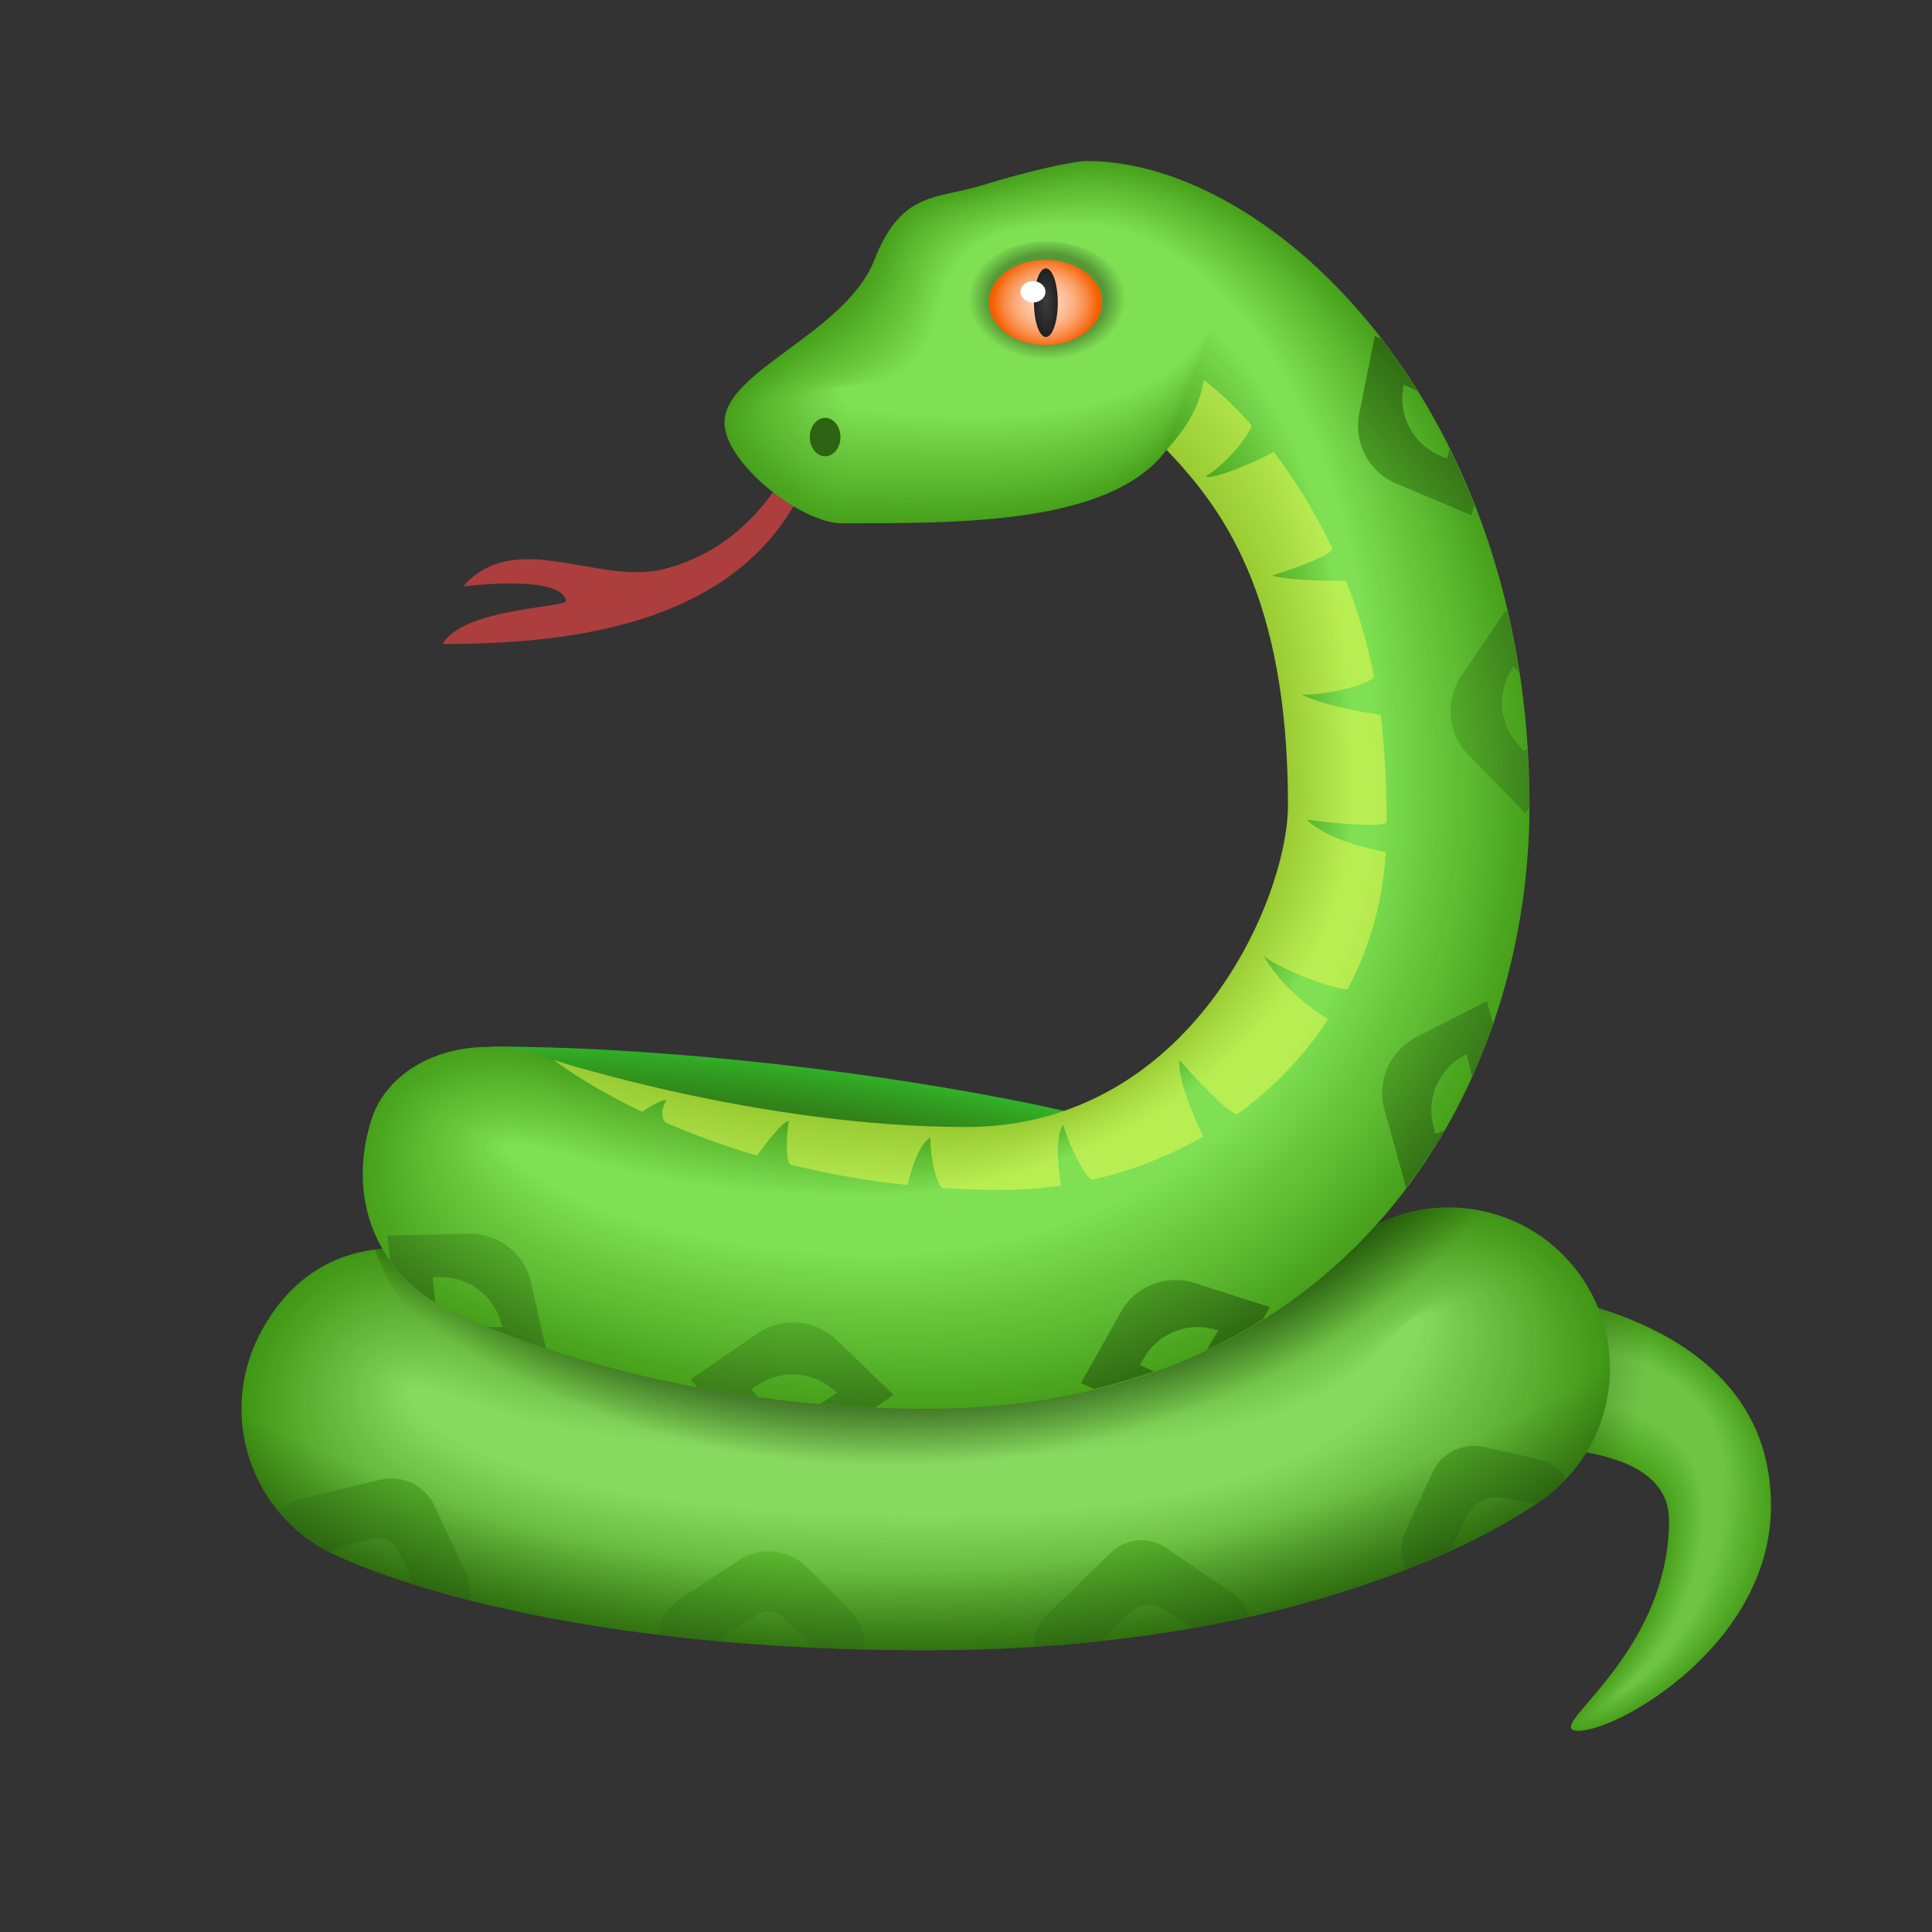 <svg xmlns="http://www.w3.org/2000/svg" viewBox="0 0 48 48"><rect x="0" y="0" width="48" height="48" fill="#333333" stroke="none"/><path fill="#48a11b" d="M39.22,43c1,0,4.78-2.161,4.78-5.588C44,32.271,37,32,37,32v4c0,0,4.467-0.44,4.467,1.765 C41.467,41.204,38.22,43,39.22,43z"/><path fill="#49a21c" d="M39.247,42.976c0.981,0,4.726-2.147,4.726-5.577c0-5.096-6.921-5.364-6.921-5.364l-0.025,3.934 c0,0,4.459-0.431,4.459,1.789C41.486,41.19,38.266,42.976,39.247,42.976z"/><path fill="#4aa31d" d="M39.273,42.952c0.962,0,4.673-2.133,4.673-5.566c0-5.051-6.841-5.316-6.841-5.316l-0.049,3.867 c0,0,4.451-0.422,4.451,1.813C41.506,41.177,38.312,42.952,39.273,42.952z"/><path fill="#4ba31e" d="M39.3,42.928c0.943,0,4.619-2.118,4.619-5.555c0-5.005-6.762-5.267-6.762-5.267l-0.074,3.801 c0,0,4.443-0.414,4.443,1.836C41.526,41.163,38.357,42.928,39.3,42.928z"/><path fill="#4ca41f" d="M39.326,42.904c0.923,0,4.566-2.104,4.566-5.545c0-4.96-6.682-5.219-6.682-5.219l-0.099,3.734 c0,0,4.435-0.405,4.435,1.86C41.546,41.149,38.403,42.904,39.326,42.904z"/><path fill="#4da520" d="M39.353,42.881c0.904,0,4.512-2.09,4.512-5.534c0-4.915-6.603-5.171-6.603-5.171l-0.124,3.668 c0,0,4.427-0.396,4.427,1.884C41.565,41.135,38.448,42.881,39.353,42.881z"/><path fill="#4da621" d="M39.379,42.857c0.885,0,4.459-2.075,4.459-5.523c0-4.869-6.523-5.122-6.523-5.122l-0.148,3.602 c0,0,4.419-0.387,4.419,1.908C41.585,41.122,38.494,42.857,39.379,42.857z"/><path fill="#4ea722" d="M39.405,42.833c0.866,0,4.405-2.061,4.405-5.513c0-4.824-6.444-5.074-6.444-5.074l-0.173,3.535 c0,0,4.411-0.379,4.411,1.932C41.605,41.108,38.54,42.833,39.405,42.833z"/><path fill="#4fa823" d="M39.432,42.809c0.847,0,4.352-2.047,4.352-5.502c0-4.778-6.364-5.026-6.364-5.026l-0.198,3.469 c0,0,4.403-0.37,4.403,1.956C41.624,41.094,38.585,42.809,39.432,42.809z"/><path fill="#50a824" d="M39.458,42.785c0.828,0,4.298-2.033,4.298-5.491c0-4.733-6.285-4.977-6.285-4.977l-0.222,3.403 c0,0,4.395-0.361,4.395,1.98C41.644,41.08,38.631,42.785,39.458,42.785z"/><path fill="#51a925" d="M39.485,42.761c0.808,0,4.245-2.018,4.245-5.481c0-4.688-6.205-4.929-6.205-4.929l-0.247,3.336 c0,0,4.387-0.352,4.387,2.004C41.664,41.067,38.676,42.761,39.485,42.761z"/><path fill="#52aa26" d="M39.511,42.737c0.789,0,4.191-2.004,4.191-5.47c0-4.642-6.126-4.881-6.126-4.881l-0.272,3.27 c0,0,4.379-0.343,4.379,2.027C41.684,41.053,38.722,42.737,39.511,42.737z"/><path fill="#53ab27" d="M39.538,42.713c0.77,0,4.138-1.99,4.138-5.459c0-4.597-6.046-4.832-6.046-4.832l-0.296,3.203 c0,0,4.371-0.335,4.371,2.051C41.703,41.039,38.767,42.713,39.538,42.713z"/><path fill="#54ac28" d="M39.564,42.689c0.751,0,4.084-1.975,4.084-5.449c0-4.551-5.967-4.784-5.967-4.784l-0.321,3.137 c0,0,4.363-0.326,4.363,2.075C41.723,41.026,38.813,42.689,39.564,42.689z"/><path fill="#55ac29" d="M39.59,42.665c0.732,0,4.031-1.961,4.031-5.438c0-4.506-5.888-4.735-5.888-4.735l-0.346,3.071 c0,0,4.355-0.317,4.355,2.099C41.743,41.012,38.859,42.665,39.59,42.665z"/><path fill="#56ad2a" d="M39.617,42.641c0.713,0,3.977-1.947,3.977-5.427c0-4.461-5.808-4.687-5.808-4.687l-0.371,3.004 c0,0,4.347-0.308,4.347,2.123C41.763,40.998,38.904,42.641,39.617,42.641z"/><path fill="#57ae2b" d="M39.643,42.618c0.693,0,3.924-1.933,3.924-5.416c0-4.415-5.729-4.639-5.729-4.639L37.443,35.5 c0,0,4.339-0.3,4.339,2.147C41.782,40.984,38.95,42.618,39.643,42.618z"/><path fill="#57af2c" d="M39.67,42.594c0.674,0,3.87-1.918,3.87-5.406c0-4.37-5.649-4.59-5.649-4.59l-0.42,2.872 c0,0,4.331-0.291,4.331,2.171C41.802,40.971,38.995,42.594,39.67,42.594z"/><path fill="#58b02d" d="M39.696,42.57c0.655,0,3.817-1.904,3.817-5.395c0-4.324-5.57-4.542-5.57-4.542l-0.445,2.805 c0,0,4.323-0.282,4.323,2.195C41.822,40.957,39.041,42.57,39.696,42.57z"/><path fill="#59b02e" d="M39.722,42.546c0.636,0,3.763-1.89,3.763-5.384c0-4.279-5.49-4.494-5.49-4.494l-0.469,2.739 c0,0,4.316-0.273,4.316,2.218C41.841,40.943,39.086,42.546,39.722,42.546z"/><path fill="#5ab12f" d="M39.749,42.522c0.617,0,3.71-1.875,3.71-5.374c0-4.233-5.411-4.445-5.411-4.445l-0.494,2.672 c0,0,4.308-0.264,4.308,2.242C41.861,40.929,39.132,42.522,39.749,42.522z"/><path fill="#5bb230" d="M39.775,42.498c0.598,0,3.656-1.861,3.656-5.363c0-4.188-5.331-4.397-5.331-4.397l-0.519,2.606 c0,0,4.3-0.256,4.3,2.266C41.881,40.916,39.178,42.498,39.775,42.498z"/><path fill="#5cb330" d="M39.802,42.474c0.578,0,3.603-1.847,3.603-5.352c0-4.143-5.252-4.349-5.252-4.349l-0.544,2.54 c0,0,4.292-0.247,4.292,2.29C41.901,40.902,39.223,42.474,39.802,42.474z"/><path fill="#5db431" d="M39.828,42.45c0.559,0,3.549-1.832,3.549-5.342c0-4.097-5.172-4.3-5.172-4.3l-0.568,2.473 c0,0,4.284-0.238,4.284,2.314C41.92,40.888,39.269,42.45,39.828,42.45z"/><path fill="#5eb532" d="M39.855,42.426c0.54,0,3.496-1.818,3.496-5.331c0-4.052-5.093-4.252-5.093-4.252l-0.593,2.407 c0,0,4.276-0.229,4.276,2.338C41.94,40.874,39.314,42.426,39.855,42.426z"/><path fill="#5fb533" d="M39.881,42.403c0.521,0,3.442-1.804,3.442-5.32c0-4.006-5.013-4.204-5.013-4.204l-0.618,2.341 c0,0,4.268-0.221,4.268,2.362C41.96,40.861,39.36,42.403,39.881,42.403z"/><path fill="#60b634" d="M39.907,42.379c0.502,0,3.389-1.79,3.389-5.31c0-3.961-4.934-4.155-4.934-4.155l-0.642,2.274 c0,0,4.26-0.212,4.26,2.386C41.98,40.847,39.406,42.379,39.907,42.379z"/><path fill="#60b735" d="M39.934,42.355c0.483,0,3.335-1.775,3.335-5.299c0-3.916-4.854-4.107-4.854-4.107l-0.667,2.208 c0,0,4.252-0.203,4.252,2.409C41.999,40.833,39.451,42.355,39.934,42.355z"/><path fill="#61b836" d="M39.96,42.331c0.464,0,3.282-1.761,3.282-5.288c0-3.87-4.775-4.058-4.775-4.058l-0.692,2.141 c0,0,4.244-0.194,4.244,2.433C42.019,40.819,39.497,42.331,39.96,42.331z"/><path fill="#62b937" d="M39.987,42.307c0.444,0,3.228-1.747,3.228-5.277c0-3.825-4.696-4.01-4.696-4.01l-0.717,2.075 c0,0,4.236-0.185,4.236,2.457C42.039,40.806,39.542,42.307,39.987,42.307z"/><path fill="#63b938" d="M40.013,42.283c0.425,0,3.175-1.732,3.175-5.267c0-3.779-4.616-3.962-4.616-3.962l-0.741,2.009 c0,0,4.228-0.177,4.228,2.481C42.058,40.792,39.588,42.283,40.013,42.283z"/><path fill="#64ba39" d="M40.039,42.259c0.406,0,3.121-1.718,3.121-5.256c0-3.734-4.537-3.913-4.537-3.913l-0.766,1.942 c0,0,4.22-0.168,4.22,2.505C42.078,40.778,39.633,42.259,40.039,42.259z"/><path fill="#65bb3a" d="M40.066,42.235c0.387,0,3.068-1.704,3.068-5.245c0-3.689-4.457-3.865-4.457-3.865l-0.791,1.876 c0,0,4.212-0.159,4.212,2.529C42.098,40.764,39.679,42.235,40.066,42.235z"/><path fill="#66bc3b" d="M40.092,42.211c0.368,0,3.014-1.69,3.014-5.235c0-3.643-4.378-3.817-4.378-3.817l-0.815,1.81 c0,0,4.204-0.15,4.204,2.553C42.118,40.751,39.725,42.211,40.092,42.211z"/><path fill="#67bd3c" d="M40.119,42.187c0.349,0,2.961-1.675,2.961-5.224c0-3.598-4.298-3.768-4.298-3.768l-0.84,1.743 c0,0,4.196-0.141,4.196,2.577C42.137,40.737,39.77,42.187,40.119,42.187z"/><path fill="#68bd3d" d="M40.145,42.164c0.329,0,2.907-1.661,2.907-5.213c0-3.552-4.219-3.72-4.219-3.72l-0.865,1.677 c0,0,4.188-0.133,4.188,2.6C42.157,40.723,39.816,42.164,40.145,42.164z"/><path fill="#69be3e" d="M40.172,42.14c0.31,0,2.854-1.647,2.854-5.203c0-3.507-4.139-3.672-4.139-3.672l-0.889,1.61 c0,0,4.18-0.124,4.18,2.624C42.177,40.709,39.861,42.14,40.172,42.14z"/><path fill="#6abf3f" d="M40.198,42.116c0.291,0,2.8-1.632,2.8-5.192c0-3.462-4.06-3.623-4.06-3.623l-0.914,1.544 c0,0,4.172-0.115,4.172,2.648C42.197,40.696,39.907,42.116,40.198,42.116z"/><path fill="#6ac040" d="M40.224,42.092c0.272,0,2.747-1.618,2.747-5.181c0-3.416-3.98-3.575-3.98-3.575l-0.939,1.478 c0,0,4.164-0.106,4.164,2.672C42.216,40.682,39.952,42.092,40.224,42.092z"/><path fill="#6bc141" d="M40.251,42.068c0.253,0,2.693-1.604,2.693-5.171c0-3.371-3.901-3.526-3.901-3.526l-0.964,1.411 c0,0,4.156-0.098,4.156,2.696C42.236,40.668,39.998,42.068,40.251,42.068z"/><path fill="#6cc242" d="M40.277,42.044c0.234,0,2.64-1.589,2.64-5.16c0-3.325-3.821-3.478-3.821-3.478l-0.988,1.345 c0,0,4.149-0.089,4.149,2.72C42.256,40.654,40.044,42.044,40.277,42.044z"/><path fill="#6dc243" d="M40.304,42.02c0.214,0,2.586-1.575,2.586-5.149c0-3.28-3.742-3.43-3.742-3.43l-1.013,1.278 c0,0,4.141-0.08,4.141,2.744C42.275,40.641,40.089,42.02,40.304,42.02z"/><path fill="#6ec344" d="M40.33,41.996c0.195,0,2.533-1.561,2.533-5.138c0-3.234-3.663-3.381-3.663-3.381l-1.038,1.212 c0,0,4.133-0.071,4.133,2.768C42.295,40.627,40.135,41.996,40.33,41.996z"/><path fill="#6fc445" d="M40.357,41.972c0.176,0,2.479-1.547,2.479-5.128c0-3.189-3.583-3.333-3.583-3.333l-1.062,1.146 c0,0,4.125-0.062,4.125,2.791C42.315,40.613,40.18,41.972,40.357,41.972z"/><radialGradient id="dLTcP~LBMI17OVLSVXeMJa" cx="29.253" cy="32.831" r="11.722" gradientUnits="userSpaceOnUse"><stop offset=".718" stop-opacity=".4"/><stop offset="1" stop-opacity="0"/></radialGradient><path fill="url(#dLTcP~LBMI17OVLSVXeMJa)" d="M39.22,43c1,0,4.78-2.161,4.78-5.588C44,32.271,37,32,37,32v4c0,0,4.467-0.44,4.467,1.765	C41.467,41.204,38.22,43,39.22,43z"/><g><path fill="#409615" d="M23,41c-9.665,0-14.293-2.174-14.789-2.422c-1.976-0.988-2.776-3.391-1.789-5.367 s2.924-2.738,5.367-1.789C14.29,32.395,15.323,33,23,33c7.216,0,10.571-2.178,10.6-2.2c1.766-1.325,4.273-0.968,5.6,0.8 c1.325,1.767,0.967,4.274-0.8,5.6C37.881,37.589,33.043,41,23,41z"/><path fill="#419716" d="M22.999,40.956c-9.653,0-14.255-2.169-14.751-2.418c-1.956-0.979-2.752-3.356-1.776-5.31 c0.976-1.953,2.897-2.702,5.318-1.761c2.501,0.972,3.586,1.575,11.21,1.575c7.223,0,10.56-2.169,10.596-2.195 c1.776-1.277,4.241-0.981,5.554,0.767c1.31,1.746,0.945,4.244-0.809,5.559C37.819,37.563,33.018,40.956,22.999,40.956z"/><path fill="#429817" d="M22.998,40.911c-9.64,0-14.217-2.164-14.713-2.413c-1.936-0.969-2.728-3.322-1.764-5.252 s2.87-2.665,5.268-1.733c2.5,0.972,3.637,1.572,11.209,1.572c7.23,0,10.548-2.159,10.591-2.189 c1.777-1.241,4.209-0.993,5.507,0.734c1.296,1.725,0.924,4.214-0.818,5.518C37.756,37.537,32.993,40.911,22.998,40.911z"/><path fill="#439918" d="M22.998,40.867c-9.628,0-14.18-2.159-14.676-2.408c-1.917-0.96-2.705-3.288-1.752-5.195 c0.953-1.907,2.842-2.629,5.219-1.705c2.5,0.972,3.689,1.569,11.208,1.569c7.236,0,10.537-2.15,10.587-2.184 c1.774-1.21,4.177-1.006,5.461,0.701c1.281,1.705,0.902,4.184-0.828,5.477C37.694,37.512,32.968,40.867,22.998,40.867z"/><path fill="#449a19" d="M22.997,40.823c-9.615,0-14.142-2.154-14.638-2.404c-1.897-0.951-2.681-3.254-1.74-5.138 c0.941-1.884,2.815-2.592,5.17-1.677c2.5,0.972,3.741,1.566,11.207,1.566c7.243,0,10.526-2.141,10.582-2.179 c1.767-1.184,4.145-1.018,5.415,0.668c1.266,1.684,0.88,4.154-0.837,5.436C37.631,37.486,32.942,40.823,22.997,40.823z"/><path fill="#459a1a" d="M22.996,40.779c-9.603,0-14.104-2.148-14.6-2.399c-1.878-0.942-2.657-3.22-1.728-5.081 c0.929-1.861,2.788-2.555,5.121-1.649c2.499,0.971,3.793,1.563,11.206,1.563c7.25,0,10.514-2.131,10.577-2.173 c1.758-1.161,4.113-1.031,5.368,0.635c1.252,1.663,0.861,4.128-0.846,5.395C37.57,37.461,32.917,40.779,22.996,40.779z"/><path fill="#469b1b" d="M22.995,40.734c-9.59,0-14.066-2.144-14.562-2.394c-1.856-0.937-2.633-3.186-1.715-5.024 c0.917-1.838,2.761-2.519,5.072-1.621c2.499,0.971,3.845,1.56,11.206,1.56c7.257,0,10.503-2.122,10.573-2.168 c1.747-1.141,4.081-1.043,5.322,0.602c1.237,1.642,0.839,4.098-0.855,5.354C37.507,37.436,32.892,40.734,22.995,40.734z"/><path fill="#479c1c" d="M22.995,40.69c-9.578,0-14.028-2.139-14.524-2.39c-1.837-0.928-2.609-3.151-1.703-4.966 c0.906-1.815,2.734-2.482,5.023-1.593c2.498,0.971,3.897,1.557,11.205,1.557c7.263,0,10.491-2.113,10.568-2.162 c1.736-1.122,4.049-1.056,5.275,0.569c1.222,1.621,0.818,4.068-0.864,5.313C37.445,37.41,32.867,40.69,22.995,40.69z"/><path fill="#489d1d" d="M22.994,40.646c-9.566,0-13.99-2.134-14.486-2.385c-1.817-0.919-2.585-3.117-1.691-4.909 s2.707-2.445,4.974-1.565c2.498,0.971,3.949,1.554,11.204,1.554c7.27,0,10.48-2.103,10.564-2.157 c1.723-1.104,4.017-1.068,5.229,0.536c1.207,1.6,0.797,4.039-0.873,5.272C37.383,37.384,32.841,40.646,22.994,40.646z"/><path fill="#499e1e" d="M22.993,40.602c-9.553,0-13.952-2.129-14.448-2.38c-1.797-0.911-2.561-3.083-1.679-4.852 c0.882-1.769,2.68-2.409,4.924-1.537c2.498,0.971,4.001,1.551,11.203,1.551c7.277,0,10.469-2.094,10.559-2.151 c1.71-1.087,3.985-1.081,5.183,0.503c1.193,1.58,0.775,4.009-0.882,5.231C37.321,37.359,32.816,40.602,22.993,40.602z"/><path fill="#499f1f" d="M22.992,40.557c-9.541,0-13.915-2.124-14.411-2.376c-1.777-0.902-2.537-3.049-1.667-4.795 c0.87-1.746,2.653-2.372,4.875-1.508c2.497,0.97,4.053,1.548,11.202,1.548c7.283,0,10.457-2.084,10.555-2.146 c1.697-1.071,3.953-1.093,5.136,0.47c1.178,1.559,0.754,3.98-0.891,5.19C37.258,37.333,32.791,40.557,22.992,40.557z"/><path fill="#4aa020" d="M22.992,40.513c-9.528,0-13.877-2.119-14.373-2.371c-1.757-0.893-2.513-3.015-1.654-4.738 s2.626-2.336,4.826-1.48c2.497,0.97,4.104,1.545,11.201,1.545c7.29,0,10.446-2.075,10.55-2.141c1.682-1.056,3.921-1.106,5.09,0.437 c1.163,1.538,0.732,3.95-0.9,5.149C37.196,37.308,32.766,40.513,22.992,40.513z"/><path fill="#4ba121" d="M22.991,40.469c-9.516,0-13.839-2.114-14.335-2.366c-1.737-0.885-2.489-2.98-1.642-4.68 c0.847-1.7,2.599-2.299,4.777-1.452c2.496,0.97,4.156,1.542,11.2,1.542c7.297,0,10.434-2.066,10.546-2.135 c1.668-1.041,3.889-1.118,5.043,0.404c1.149,1.517,0.711,3.921-0.91,5.108C37.133,37.282,32.74,40.469,22.991,40.469z"/><path fill="#4ca122" d="M22.99,40.425c-9.504,0-13.801-2.109-14.297-2.362c-1.718-0.876-2.465-2.946-1.63-4.623 s2.572-2.262,4.728-1.424c2.496,0.97,4.208,1.539,11.199,1.539c7.303,0,10.423-2.056,10.541-2.13 c1.653-1.026,3.857-1.131,4.997,0.371c1.134,1.496,0.689,3.891-0.919,5.067C37.071,37.257,32.715,40.425,22.99,40.425z"/><path fill="#4da223" d="M22.989,40.38c-9.491,0-13.763-2.104-14.259-2.357c-1.698-0.867-2.441-2.912-1.618-4.566 c0.824-1.654,2.545-2.226,4.679-1.396c2.496,0.97,4.26,1.536,11.198,1.536c7.31,0,10.412-2.047,10.537-2.124 c1.638-1.012,3.825-1.143,4.951,0.338c1.119,1.475,0.668,3.861-0.928,5.026C37.009,37.231,32.69,40.38,22.989,40.38z"/><path fill="#4ea324" d="M22.988,40.336c-9.479,0-13.725-2.099-14.221-2.353c-1.678-0.858-2.417-2.878-1.606-4.509 c0.812-1.631,2.518-2.189,4.63-1.368c2.495,0.969,4.312,1.533,11.197,1.533c7.317,0,10.4-2.038,10.532-2.119 c1.623-0.998,3.793-1.156,4.904,0.305c1.104,1.454,0.646,3.832-0.937,4.985C36.946,37.205,32.665,40.336,22.988,40.336z"/><path fill="#4fa425" d="M22.988,40.292c-9.466,0-13.687-2.094-14.184-2.348c-1.658-0.85-2.393-2.844-1.593-4.452 c0.8-1.608,2.491-2.152,4.58-1.34c2.495,0.969,4.364,1.53,11.196,1.53c7.324,0,10.389-2.028,10.528-2.114 c1.608-0.985,3.761-1.168,4.858,0.272c1.09,1.434,0.625,3.802-0.946,4.944C36.884,37.18,32.639,40.292,22.988,40.292z"/><path fill="#50a526" d="M22.987,40.248c-9.454,0-13.65-2.089-14.146-2.343c-1.639-0.841-2.369-2.81-1.581-4.394 s2.464-2.116,4.531-1.312c2.494,0.969,4.416,1.527,11.196,1.527c7.33,0,10.377-2.019,10.523-2.108 c1.592-0.972,3.729-1.181,4.811,0.239c1.075,1.413,0.603,3.772-0.955,4.903C36.822,37.154,32.614,40.248,22.987,40.248z"/><path fill="#51a627" d="M22.986,40.203c-9.441,0-13.612-2.084-14.108-2.339c-1.619-0.832-2.346-2.775-1.569-4.337 c0.777-1.562,2.437-2.079,4.482-1.284c2.494,0.969,4.468,1.524,11.195,1.524c7.337,0,10.366-2.01,10.519-2.103 c1.577-0.958,3.697-1.193,4.765,0.206c1.06,1.392,0.582,3.742-0.964,4.862C36.759,37.129,32.589,40.203,22.986,40.203z"/><path fill="#52a728" d="M22.985,40.159c-9.429,0-13.574-2.079-14.07-2.334c-1.599-0.823-2.322-2.741-1.557-4.28 s2.41-2.043,4.433-1.256c2.494,0.969,4.519,1.521,11.194,1.521c7.344,0,10.354-2.001,10.514-2.097 c1.561-0.946,3.665-1.206,4.719,0.173c1.046,1.371,0.56,3.713-0.973,4.821C36.697,37.103,32.564,40.159,22.985,40.159z"/><path fill="#53a829" d="M22.985,40.115c-9.417,0-13.536-2.074-14.032-2.329c-1.579-0.814-2.298-2.707-1.545-4.223 s2.383-2.006,4.384-1.228c2.493,0.968,4.571,1.518,11.193,1.518c7.35,0,10.343-1.991,10.51-2.092 c1.545-0.933,3.633-1.218,4.672,0.14c1.031,1.35,0.538,3.683-0.982,4.78C36.635,37.077,32.538,40.115,22.985,40.115z"/><path fill="#54a92a" d="M22.984,40.071c-9.404,0-13.498-2.068-13.994-2.325c-1.56-0.805-2.274-2.673-1.532-4.166 s2.356-1.969,4.335-1.2c2.493,0.968,4.623,1.515,11.192,1.515c7.357,0,10.332-1.982,10.505-2.086 c1.53-0.92,3.601-1.231,4.626,0.107c1.016,1.329,0.517,3.653-0.991,4.739C36.572,37.052,32.513,40.071,22.984,40.071z"/><path fill="#55a92b" d="M22.983,40.026c-9.392,0-13.46-2.063-13.957-2.32c-1.54-0.796-2.25-2.639-1.52-4.108 c0.73-1.47,2.329-1.933,4.286-1.172c2.492,0.968,4.675,1.512,11.191,1.512c7.364,0,10.32-1.973,10.5-2.081 c1.514-0.908,3.569-1.243,4.579,0.074c1.001,1.309,0.495,3.623-1.001,4.698C36.51,37.026,32.488,40.026,22.983,40.026z"/><path fill="#56aa2c" d="M22.982,39.982c-9.379,0-13.423-2.058-13.919-2.315c-1.52-0.788-2.226-2.604-1.508-4.051 c0.718-1.447,2.302-1.896,4.237-1.144c2.492,0.968,4.727,1.509,11.19,1.509c7.37,0,10.309-1.964,10.496-2.076 c1.498-0.895,3.537-1.255,4.533,0.041c0.987,1.288,0.474,3.593-1.01,4.657C36.448,37.001,32.463,39.982,22.982,39.982z"/><path fill="#57ab2d" d="M22.982,39.938c-9.367,0-13.385-2.053-13.881-2.311c-1.501-0.779-2.202-2.57-1.496-3.994 c0.706-1.424,2.275-1.859,4.187-1.116c2.492,0.968,4.779,1.506,11.189,1.506c7.377,0,10.297-1.954,10.491-2.07 c1.482-0.883,3.505-1.268,4.487,0.008c0.972,1.267,0.452,3.563-1.019,4.616C36.385,36.975,32.437,39.938,22.982,39.938z"/><path fill="#58ac2e" d="M22.981,39.894c-9.354,0-13.347-2.048-13.843-2.306c-1.481-0.77-2.178-2.536-1.484-3.937 c0.694-1.401,2.248-1.823,4.138-1.088c2.491,0.967,4.831,1.503,11.188,1.503c7.384,0,10.286-1.945,10.487-2.065 c1.465-0.871,3.473-1.28,4.44-0.025c0.957,1.246,0.43,3.534-1.028,4.575C36.323,36.949,32.412,39.894,22.981,39.894z"/><path fill="#59ad2f" d="M22.98,39.849c-9.342,0-13.309-2.043-13.805-2.301c-1.461-0.761-2.154-2.502-1.471-3.88 c0.683-1.378,2.221-1.786,4.089-1.06c2.491,0.967,4.883,1.501,11.187,1.501c7.391,0,10.274-1.936,10.482-2.059 c1.449-0.859,3.441-1.293,4.394-0.058c0.942,1.225,0.409,3.504-1.037,4.535C36.26,36.924,32.387,39.849,22.98,39.849z"/><path fill="#5aae30" d="M22.979,39.805c-9.33,0-13.271-2.038-13.767-2.297c-1.442-0.752-2.13-2.468-1.459-3.823 c0.671-1.355,2.194-1.749,4.04-1.032c2.49,0.967,4.934,1.498,11.187,1.498c7.397,0,10.263-1.927,10.478-2.054 c1.433-0.847,3.409-1.305,4.347-0.091c0.928,1.204,0.387,3.474-1.046,4.494C36.198,36.898,32.362,39.805,22.979,39.805z"/><path fill="#5baf31" d="M22.978,39.761c-9.317,0-13.233-2.033-13.729-2.292c-1.422-0.743-2.106-2.434-1.447-3.765 s2.167-1.713,3.991-1.004c2.49,0.967,4.986,1.495,11.186,1.495c7.404,0,10.251-1.918,10.473-2.049 c1.417-0.835,3.377-1.318,4.301-0.124c0.913,1.183,0.365,3.444-1.055,4.453C36.136,36.873,32.336,39.761,22.978,39.761z"/><path fill="#5bb032" d="M22.978,39.717c-9.305,0-13.196-2.028-13.692-2.287c-1.402-0.734-2.082-2.399-1.435-3.708 s2.14-1.676,3.942-0.976c2.49,0.967,5.038,1.492,11.185,1.492c7.411,0,10.24-1.908,10.469-2.043 c1.401-0.823,3.345-1.33,4.255-0.157c0.898,1.163,0.343,3.414-1.064,4.412C36.073,36.847,32.311,39.717,22.978,39.717z"/><path fill="#5cb033" d="M22.977,39.672c-9.292,0-13.158-2.023-13.654-2.283c-1.383-0.725-2.058-2.365-1.423-3.651 s2.113-1.64,3.893-0.948c2.489,0.966,5.09,1.489,11.184,1.489c7.417,0,10.228-1.899,10.464-2.038 c1.384-0.811,3.313-1.343,4.208-0.191c0.884,1.142,0.322,3.384-1.073,4.371C36.011,36.821,32.286,39.672,22.977,39.672z"/><path fill="#5db134" d="M22.976,39.628c-9.28,0-13.12-2.018-13.616-2.278c-1.363-0.716-2.034-2.331-1.41-3.594 c0.624-1.263,2.086-1.603,3.843-0.92c2.489,0.966,5.142,1.486,11.183,1.486c7.424,0,10.216-1.89,10.46-2.032 c1.368-0.799,3.281-1.355,4.162-0.224c0.869,1.121,0.3,3.354-1.082,4.33C35.948,36.796,32.26,39.628,22.976,39.628z"/><path fill="#5eb235" d="M22.975,39.584c-9.267,0-13.082-2.013-13.578-2.273c-1.343-0.706-2.01-2.297-1.398-3.537 s2.059-1.566,3.794-0.892c2.488,0.966,5.194,1.483,11.182,1.483c7.431,0,10.205-1.881,10.455-2.027 c1.352-0.787,3.249-1.368,4.115-0.257c0.854,1.1,0.278,3.324-1.092,4.289C35.886,36.77,32.235,39.584,22.975,39.584z"/><path fill="#5fb336" d="M22.975,39.54c-9.255,0-13.044-2.007-13.54-2.269c-1.324-0.697-1.987-2.263-1.386-3.479 c0.601-1.217,2.032-1.53,3.745-0.864c2.488,0.966,5.246,1.48,11.181,1.48c7.438,0,10.193-1.872,10.451-2.021 c1.335-0.775,3.217-1.38,4.069-0.29c0.839,1.079,0.256,3.294-1.101,4.248C35.824,36.744,32.21,39.54,22.975,39.54z"/><path fill="#60b437" d="M22.974,39.495c-9.243,0-13.007-2.002-13.502-2.264c-1.304-0.688-1.963-2.228-1.374-3.422 c0.589-1.194,2.005-1.493,3.696-0.836c2.488,0.966,5.298,1.477,11.18,1.477c7.444,0,10.182-1.863,10.446-2.016 c1.319-0.764,3.185-1.393,4.023-0.323c0.825,1.058,0.235,3.264-1.11,4.207C35.761,36.719,32.185,39.495,22.974,39.495z"/><path fill="#61b538" d="M22.973,39.451c-9.23,0-12.969-1.997-13.465-2.259c-1.285-0.679-1.939-2.194-1.362-3.365 c0.577-1.171,1.978-1.457,3.647-0.808c2.487,0.965,5.35,1.474,11.179,1.474c7.451,0,10.17-1.854,10.442-2.011 c1.302-0.752,3.153-1.405,3.976-0.356c0.81,1.038,0.213,3.234-1.119,4.166C35.699,36.693,32.159,39.451,22.973,39.451z"/><path fill="#62b639" d="M22.972,39.407c-9.218,0-12.931-1.992-13.427-2.255c-1.265-0.67-1.915-2.16-1.349-3.308 c0.565-1.148,1.951-1.42,3.598-0.78c2.487,0.965,5.401,1.471,11.178,1.471c7.458,0,10.159-1.845,10.437-2.005 c1.286-0.74,3.121-1.418,3.93-0.389c0.795,1.017,0.191,3.204-1.128,4.125C35.636,36.667,32.134,39.407,22.972,39.407z"/><path fill="#63b73a" d="M22.972,39.363c-9.205,0-12.893-1.987-13.389-2.25c-1.245-0.661-1.891-2.126-1.337-3.251 c0.554-1.125,1.924-1.383,3.549-0.752c2.486,0.965,5.453,1.468,11.177,1.468c7.464,0,10.147-1.836,10.433-2 c1.27-0.729,3.089-1.43,3.883-0.422c0.781,0.996,0.169,3.173-1.137,4.084C35.574,36.642,32.109,39.363,22.972,39.363z"/><path fill="#64b83b" d="M22.971,39.318c-9.193,0-12.855-1.982-13.351-2.245c-1.226-0.652-1.867-2.092-1.325-3.193 c0.542-1.102,1.897-1.347,3.499-0.724c2.486,0.965,5.505,1.465,11.177,1.465c7.471,0,10.135-1.827,10.428-1.994 c1.253-0.717,3.057-1.443,3.837-0.455c0.766,0.975,0.147,3.143-1.146,4.043C35.512,36.616,32.084,39.318,22.971,39.318z"/><path fill="#65b83b" d="M22.97,39.274c-9.18,0-12.817-1.977-13.313-2.241c-1.206-0.642-1.843-2.058-1.313-3.136 s1.87-1.31,3.45-0.696c2.486,0.965,5.557,1.462,11.176,1.462c7.478,0,10.124-1.818,10.423-1.989 c1.237-0.706,3.025-1.455,3.791-0.488c0.751,0.954,0.125,3.113-1.155,4.002C35.449,36.59,32.058,39.274,22.97,39.274z"/><path fill="#66b93c" d="M22.969,39.23c-9.168,0-12.78-1.972-13.275-2.236c-1.187-0.633-1.819-2.023-1.301-3.079 s1.843-1.273,3.401-0.668c2.485,0.964,5.609,1.459,11.175,1.459c7.484,0,10.112-1.809,10.419-1.984 c1.22-0.694,2.993-1.468,3.744-0.521c0.736,0.933,0.103,3.083-1.164,3.961C35.387,36.564,32.033,39.23,22.969,39.23z"/><path fill="#67ba3d" d="M22.968,39.186c-9.156,0-12.742-1.967-13.237-2.231c-1.167-0.624-1.795-1.989-1.288-3.022 c0.507-1.033,1.816-1.237,3.352-0.64c2.485,0.964,5.661,1.456,11.174,1.456c7.491,0,10.1-1.8,10.414-1.978 c1.204-0.683,2.961-1.48,3.698-0.554c0.722,0.913,0.081,3.053-1.173,3.92C35.324,36.539,32.008,39.186,22.968,39.186z"/><path fill="#68bb3e" d="M22.968,39.141c-9.143,0-12.704-1.961-13.2-2.227C8.62,36.3,7.997,34.96,8.492,33.95 c0.495-1.01,1.789-1.2,3.303-0.612c2.484,0.964,5.713,1.453,11.173,1.453c7.498,0,10.089-1.791,10.41-1.973 c1.187-0.671,2.929-1.493,3.652-0.587c0.707,0.892,0.06,3.023-1.183,3.879C35.262,36.513,31.983,39.141,22.968,39.141z"/><path fill="#69bc3f" d="M22.967,39.097c-9.131,0-12.666-1.956-13.162-2.222c-1.128-0.605-1.747-1.921-1.264-2.907 c0.483-0.987,1.762-1.163,3.254-0.584c2.484,0.964,5.765,1.45,11.172,1.45c7.505,0,10.077-1.782,10.405-1.967 c1.171-0.66,2.896-1.505,3.605-0.62c0.692,0.871,0.038,2.992-1.192,3.838C35.199,36.487,31.957,39.097,22.967,39.097z"/><path fill="#6abd40" d="M22.966,39.053c-9.118,0-12.628-1.951-13.124-2.217c-1.109-0.596-1.723-1.887-1.252-2.85 c0.471-0.964,1.735-1.127,3.205-0.556c2.484,0.964,5.816,1.447,11.171,1.447c7.511,0,10.065-1.773,10.401-1.962 c1.154-0.648,2.864-1.518,3.559-0.653c0.678,0.85,0.016,2.962-1.201,3.797C35.137,36.462,31.932,39.053,22.966,39.053z"/><path fill="#6bbe41" d="M22.965,39.009c-9.106,0-12.591-1.946-13.086-2.213c-1.089-0.587-1.699-1.852-1.24-2.793 c0.46-0.941,1.708-1.09,3.155-0.528c2.483,0.963,5.868,1.444,11.17,1.444c7.518,0,10.054-1.765,10.396-1.956 c1.138-0.637,2.832-1.53,3.512-0.686c0.663,0.829-0.006,2.932-1.21,3.756C35.074,36.436,31.907,39.009,22.965,39.009z"/><path fill="#6cbf42" d="M22.965,38.964c-9.093,0-12.553-1.941-13.048-2.208c-1.07-0.577-1.675-1.818-1.227-2.736 c0.448-0.918,1.681-1.054,3.106-0.5c2.483,0.963,5.92,1.441,11.169,1.441c7.525,0,10.042-1.756,10.392-1.951 c1.121-0.626,2.8-1.543,3.466-0.719c0.648,0.808-0.028,2.902-1.219,3.715C35.012,36.41,31.882,38.964,22.965,38.964z"/><path fill="#6dbf43" d="M22.964,38.92c-9.081,0-12.515-1.936-13.01-2.204c-1.05-0.568-1.651-1.784-1.215-2.679 c0.436-0.895,1.654-1.017,3.057-0.472c2.482,0.963,5.972,1.438,11.168,1.438c7.531,0,10.03-1.747,10.387-1.946 c1.105-0.614,2.768-1.555,3.42-0.752c0.633,0.787-0.05,2.871-1.228,3.674C34.949,36.384,31.856,38.92,22.964,38.92z"/><path fill="#6dc044" d="M22.963,38.876c-9.069,0-12.477-1.93-12.973-2.199c-1.031-0.559-1.628-1.75-1.203-2.621 c0.425-0.872,1.627-0.98,3.008-0.444c2.482,0.963,6.024,1.435,11.168,1.435c7.538,0,10.018-1.738,10.383-1.94 c1.088-0.603,2.736-1.568,3.373-0.785c0.619,0.767-0.072,2.841-1.237,3.633C34.887,36.359,31.831,38.876,22.963,38.876z"/><path fill="#6ec145" d="M22.962,38.832c-9.056,0-12.44-1.925-12.935-2.194c-1.011-0.549-1.604-1.716-1.191-2.564 s1.6-0.944,2.959-0.416c2.482,0.963,6.076,1.432,11.167,1.432c7.545,0,10.007-1.73,10.378-1.935 c1.071-0.592,2.706-1.581,3.327-0.818c0.605,0.745-0.094,2.811-1.246,3.592C34.824,36.333,31.806,38.832,22.962,38.832z"/><path fill="#6fc246" d="M22.962,38.787c-9.044,0-12.402-1.92-12.897-2.19c-0.992-0.54-1.58-1.682-1.179-2.507 c0.401-0.826,1.573-0.907,2.91-0.388c2.481,0.962,6.128,1.429,11.166,1.429c7.551,0,9.995-1.721,10.374-1.929 c1.055-0.58,2.674-1.594,3.28-0.851c0.591,0.724-0.116,2.78-1.255,3.551C34.762,36.307,31.781,38.787,22.962,38.787z"/><path fill="#70c347" d="M22.961,38.743c-9.031,0-12.364-1.915-12.859-2.185c-0.972-0.53-1.556-1.647-1.166-2.45 s1.546-0.87,2.861-0.36c2.481,0.962,6.18,1.426,11.165,1.426c7.558,0,9.983-1.712,10.369-1.924 c1.038-0.569,2.642-1.606,3.234-0.884c0.576,0.703-0.138,2.75-1.264,3.51C34.699,36.281,31.755,38.743,22.961,38.743z"/><path fill="#71c448" d="M22.96,38.699c-9.019,0-12.326-1.91-12.821-2.18c-0.953-0.521-1.532-1.613-1.154-2.393 c0.378-0.78,1.519-0.834,2.811-0.332c2.48,0.962,6.232,1.423,11.164,1.423c7.565,0,9.971-1.704,10.365-1.919 c1.022-0.558,2.61-1.619,3.188-0.917c0.561,0.682-0.16,2.72-1.274,3.469C34.637,36.255,31.73,38.699,22.96,38.699z"/><path fill="#72c549" d="M22.959,38.655c-9.006,0-12.289-1.904-12.783-2.176c-0.934-0.512-1.508-1.579-1.142-2.336 c0.366-0.757,1.492-0.797,2.762-0.304c2.48,0.962,6.283,1.42,11.163,1.42c7.572,0,9.959-1.695,10.36-1.913 c1.005-0.546,2.578-1.631,3.141-0.95c0.547,0.661-0.182,2.689-1.283,3.428C34.574,36.229,31.705,38.655,22.959,38.655z"/><path fill="#73c64a" d="M22.958,38.61c-8.994,0-12.251-1.899-12.746-2.171c-0.914-0.502-1.484-1.545-1.13-2.278 c0.354-0.734,1.465-0.761,2.713-0.276c2.48,0.962,6.335,1.417,11.162,1.417c7.578,0,9.947-1.687,10.355-1.908 c0.989-0.535,2.546-1.644,3.095-0.983c0.532,0.64-0.204,2.659-1.292,3.387C34.512,36.204,31.68,38.61,22.958,38.61z"/><path fill="#74c64b" d="M22.958,38.566c-8.982,0-12.213-1.894-12.708-2.166c-0.895-0.493-1.46-1.511-1.118-2.221 c0.342-0.71,1.438-0.724,2.664-0.248c2.479,0.961,6.387,1.415,11.161,1.415c7.585,0,9.935-1.678,10.351-1.902 c0.972-0.524,2.514-1.656,3.048-1.016c0.517,0.619-0.226,2.628-1.301,3.346C34.449,36.178,31.654,38.566,22.958,38.566z"/><path fill="#75c74c" d="M22.957,38.522c-8.969,0-12.175-1.889-12.67-2.162c-0.875-0.483-1.436-1.476-1.105-2.164 c0.331-0.687,1.411-0.687,2.615-0.22c2.479,0.961,6.439,1.412,11.16,1.412c7.592,0,9.924-1.67,10.346-1.897 c0.956-0.513,2.482-1.669,3.002-1.049c0.502,0.599-0.248,2.598-1.31,3.305C34.387,36.152,31.629,38.522,22.957,38.522z"/><path fill="#76c84d" d="M22.956,38.478c-8.957,0-12.138-1.883-12.632-2.157c-0.856-0.474-1.412-1.442-1.093-2.107 s1.384-0.651,2.566-0.192c2.478,0.961,6.491,1.409,11.159,1.409c7.598,0,9.912-1.662,10.342-1.891 c0.939-0.501,2.45-1.681,2.956-1.082c0.488,0.578-0.27,2.568-1.319,3.264C34.324,36.126,31.604,38.478,22.956,38.478z"/><path fill="#77c94e" d="M22.955,38.433c-8.944,0-12.1-1.878-12.594-2.152c-0.837-0.464-1.388-1.408-1.081-2.05 s1.357-0.614,2.517-0.164c2.478,0.961,6.543,1.406,11.158,1.406c7.605,0,9.9-1.653,10.337-1.886 c0.923-0.49,2.418-1.694,2.909-1.115c0.473,0.557-0.293,2.537-1.328,3.223C34.262,36.1,31.579,38.433,22.955,38.433z"/><path fill="#78ca4f" d="M22.955,38.389c-8.932,0-12.062-1.873-12.556-2.148c-0.817-0.454-1.364-1.374-1.069-1.992 c0.295-0.618,1.33-0.577,2.468-0.136c2.478,0.961,6.595,1.403,11.158,1.403c7.612,0,9.888-1.645,10.333-1.881 c0.906-0.479,2.386-1.706,2.863-1.148c0.458,0.536-0.315,2.507-1.337,3.182C34.199,36.074,31.553,38.389,22.955,38.389z"/><path fill="#79cb50" d="M22.954,38.345c-8.919,0-12.024-1.868-12.518-2.143c-0.798-0.445-1.34-1.34-1.057-1.935 s1.303-0.541,2.418-0.108c2.477,0.96,6.647,1.4,11.157,1.4c7.618,0,9.875-1.637,10.328-1.875c0.89-0.468,2.354-1.719,2.816-1.181 c0.443,0.515-0.337,2.476-1.346,3.141C34.136,36.048,31.528,38.345,22.954,38.345z"/><path fill="#7acc51" d="M22.953,38.301c-8.907,0-11.987-1.862-12.481-2.138c-0.779-0.435-1.316-1.306-1.044-1.878 c0.272-0.572,1.276-0.504,2.369-0.08c2.477,0.96,6.698,1.397,11.156,1.397c7.625,0,9.863-1.629,10.324-1.87 c0.873-0.457,2.322-1.731,2.77-1.214c0.429,0.494-0.359,2.445-1.356,3.1C34.074,36.022,31.503,38.301,22.953,38.301z"/><path fill="#7bcd52" d="M22.952,38.256c-8.895,0-11.949-1.857-12.443-2.134c-0.759-0.426-1.292-1.271-1.032-1.821 s1.249-0.468,2.32-0.052c2.476,0.96,6.75,1.394,11.155,1.394c7.632,0,9.851-1.621,10.319-1.864c0.857-0.446,2.29-1.744,2.724-1.247 c0.414,0.474-0.381,2.415-1.365,3.059C34.011,35.996,31.478,38.256,22.952,38.256z"/><path fill="#7cce53" d="M22.952,38.212c-8.882,0-11.911-1.851-12.405-2.129c-0.74-0.416-1.269-1.237-1.02-1.764 c0.249-0.526,1.222-0.431,2.271-0.024c2.476,0.96,6.802,1.391,11.154,1.391c7.639,0,9.839-1.613,10.315-1.859 c0.84-0.434,2.258-1.756,2.677-1.28c0.399,0.453-0.403,2.384-1.374,3.018C33.949,35.97,31.452,38.212,22.952,38.212z"/><path fill="#7dce54" d="M22.951,38.168c-8.87,0-11.874-1.846-12.367-2.124c-0.721-0.406-1.245-1.203-1.008-1.706 s1.195-0.394,2.222,0.004c2.476,0.96,6.854,1.388,11.153,1.388c7.645,0,9.827-1.605,10.31-1.854 c0.824-0.423,2.225-1.769,2.631-1.313c0.384,0.432-0.425,2.354-1.383,2.977C33.886,35.944,31.427,38.168,22.951,38.168z"/><path fill="#7ecf55" d="M22.95,38.124c-8.857,0-11.836-1.841-12.329-2.12C9.92,35.607,9.4,34.835,9.625,34.355 c0.225-0.48,1.168-0.358,2.173,0.032c2.475,0.959,6.906,1.385,11.152,1.385c7.652,0,9.815-1.597,10.306-1.848 c0.807-0.412,2.193-1.781,2.584-1.346c0.37,0.411-0.447,2.323-1.392,2.936C33.823,35.918,31.402,38.124,22.95,38.124z"/><path fill="#7fd056" d="M22.949,38.079c-8.845,0-11.798-1.835-12.291-2.115c-0.682-0.387-1.197-1.135-0.983-1.592 s1.141-0.321,2.124,0.06c2.475,0.959,6.958,1.382,11.151,1.382c7.659,0,9.802-1.59,10.301-1.843 c0.791-0.401,2.161-1.794,2.538-1.379c0.355,0.39-0.47,2.293-1.401,2.895C33.761,35.892,31.376,38.079,22.949,38.079z"/><path fill="#7fd157" d="M22.948,38.035c-8.833,0-11.761-1.83-12.254-2.11c-0.663-0.377-1.173-1.1-0.971-1.535 s1.114-0.284,2.074,0.088c2.474,0.959,7.01,1.379,11.15,1.379c7.665,0,9.79-1.582,10.297-1.837c0.774-0.39,2.129-1.806,2.492-1.412 c0.34,0.369-0.492,2.262-1.41,2.854C33.698,35.866,31.351,38.035,22.948,38.035z"/><path fill="#80d258" d="M22.948,37.991c-8.82,0-11.723-1.824-12.216-2.106c-0.643-0.368-1.149-1.066-0.959-1.478 c0.19-0.411,1.087-0.248,2.025,0.116c2.474,0.959,7.062,1.376,11.149,1.376c7.672,0,9.778-1.575,10.292-1.832 c0.758-0.379,2.097-1.819,2.445-1.446c0.325,0.349-0.514,2.231-1.419,2.813C33.635,35.84,31.326,37.991,22.948,37.991z"/><path fill="#81d359" d="M22.947,37.947c-8.808,0-11.686-1.819-12.178-2.101c-0.624-0.358-1.125-1.032-0.947-1.42 s1.06-0.211,1.976,0.144c2.474,0.959,7.114,1.373,11.149,1.373c7.679,0,9.765-1.567,10.288-1.826 c0.742-0.368,2.065-1.831,2.399-1.479c0.311,0.328-0.536,2.201-1.428,2.772C33.573,35.814,31.301,37.947,22.947,37.947z"/><path fill="#82d45a" d="M22.946,37.902c-8.795,0-11.648-1.813-12.14-2.096c-0.605-0.348-1.101-0.998-0.935-1.363 s1.033-0.175,1.927,0.172c2.473,0.958,7.165,1.37,11.148,1.37c7.686,0,9.753-1.56,10.283-1.821 c0.725-0.357,2.033-1.843,2.352-1.512c0.296,0.307-0.558,2.17-1.437,2.731C33.51,35.788,31.275,37.902,22.946,37.902z"/><path fill="#83d55b" d="M22.945,37.858c-8.783,0-11.611-1.808-12.102-2.092c-0.586-0.338-1.077-0.964-0.922-1.306 c0.155-0.342,1.006-0.138,1.878,0.2c2.473,0.958,7.217,1.367,11.147,1.367c7.692,0,9.74-1.553,10.278-1.816 c0.709-0.346,2.001-1.856,2.306-1.545c0.281,0.286-0.581,2.139-1.447,2.69C33.447,35.762,31.25,37.858,22.945,37.858z"/><path fill="#84d55c" d="M22.945,37.814c-8.77,0-11.573-1.802-12.064-2.087c-0.566-0.329-1.053-0.93-0.91-1.249 c0.143-0.319,0.979-0.101,1.829,0.228c2.472,0.958,7.269,1.364,11.146,1.364c7.699,0,9.728-1.546,10.274-1.81 c0.692-0.335,1.969-1.868,2.26-1.578c0.266,0.266-0.603,2.109-1.456,2.649C33.384,35.736,31.225,37.814,22.945,37.814z"/><path fill="#85d65d" d="M22.944,37.77c-8.758,0-11.536-1.796-12.026-2.082c-0.547-0.319-1.029-0.895-0.898-1.192 c0.131-0.296,0.952-0.065,1.78,0.256c2.472,0.958,7.321,1.361,11.145,1.361c7.706,0,9.715-1.539,10.269-1.805 c0.676-0.324,1.936-1.881,2.213-1.611c0.251,0.245-0.625,2.078-1.465,2.608C33.322,35.71,31.2,37.77,22.944,37.77z"/><path fill="#86d75e" d="M22.943,37.725c-8.746,0-11.498-1.791-11.989-2.078c-0.528-0.309-1.005-0.861-0.886-1.134 c0.119-0.273,0.925-0.028,1.73,0.284c2.472,0.958,7.373,1.358,11.144,1.358c7.712,0,9.702-1.533,10.265-1.799 c0.66-0.313,1.904-1.892,2.167-1.644c0.236,0.225-0.648,2.046-1.474,2.567C33.258,35.682,31.174,37.725,22.943,37.725z"/><path fill="#87d85f" d="M22.942,37.681c-8.733,0-11.461-1.784-11.951-2.073c-0.509-0.299-0.981-0.827-0.874-1.077 s0.898,0.009,1.681,0.312c2.471,0.957,7.425,1.355,11.143,1.355c7.719,0,9.69-1.526,10.26-1.794 c0.644-0.302,1.872-1.905,2.12-1.677c0.221,0.204-0.67,2.016-1.483,2.526C33.196,35.657,31.149,37.681,22.942,37.681z"/><path fill="#88d960" d="M22.942,37.637c-8.721,0-11.423-1.779-11.913-2.068s-0.957-0.793-0.861-1.02 c0.096-0.227,0.871,0.045,1.632,0.34c2.471,0.957,7.477,1.352,11.142,1.352c7.726,0,9.677-1.52,10.256-1.789 c0.627-0.291,1.84-1.917,2.074-1.71c0.206,0.183-0.692,1.986-1.492,2.485C33.133,35.631,31.124,37.637,22.942,37.637z"/></g><radialGradient id="dLTcP~LBMI17OVLSVXeMJb" cx="21.982" cy="5.844" r="37.122" gradientTransform="matrix(1 0 0 .987 0 .075)" gradientUnits="userSpaceOnUse"><stop offset=".906" stop-opacity="0"/><stop offset="1" stop-opacity=".4"/></radialGradient><path fill="url(#dLTcP~LBMI17OVLSVXeMJb)" d="M23,41c-9.665,0-14.293-2.174-14.789-2.422c-1.976-0.988-2.776-3.391-1.789-5.367	s2.924-2.738,5.367-1.789C14.29,32.395,15.323,33,23,33c7.216,0,10.571-2.178,10.6-2.2c1.766-1.325,4.273-0.968,5.6,0.8	c1.325,1.767,0.967,4.274-0.8,5.6C37.881,37.589,33.043,41,23,41z"/><radialGradient id="dLTcP~LBMI17OVLSVXeMJc" cx="19.515" cy="29.138" r="17.122" gradientTransform="matrix(.992 .128 -.025 .195 .893 20.968)" gradientUnits="userSpaceOnUse"><stop offset=".182" stop-color="#316e12"/><stop offset=".318" stop-color="#317414"/><stop offset=".5" stop-color="#318519"/><stop offset=".708" stop-color="#31a122"/><stop offset=".933" stop-color="#30c72e"/><stop offset="1" stop-color="#30d432"/></radialGradient><path fill="url(#dLTcP~LBMI17OVLSVXeMJc)" d="M31.72,29.95c-0.122,1.851-4.229,4.256-12.284,2.837c-6.676-1.177-7.23-5.849-7.23-6.786	C19.922,26,31.842,28.098,31.72,29.95z"/><radialGradient id="dLTcP~LBMI17OVLSVXeMJd" cx="22.139" cy="19.569" r="18.888" gradientTransform="matrix(1 0 0 .893 0 2.1)" gradientUnits="userSpaceOnUse"><stop offset=".881" stop-opacity=".5"/><stop offset="1" stop-opacity="0"/></radialGradient><path fill="url(#dLTcP~LBMI17OVLSVXeMJd)" d="M33.6,30.8C33.571,30.822,30.216,33,23,33c-7.677,0-8.71-0.605-11.211-1.578	c-0.9-0.35-1.729-0.464-2.469-0.374c0.366,1.095,2.499,5.928,14.072,5.928c9.693,0,13.592-6.835,13.592-6.835	C35.852,29.853,34.607,30.044,33.6,30.8z"/><path fill="#ad3e3e" d="M19.35,11.982c0,0-0.852,1.646-2.846,2.155c-1.637,0.418-3.7-1.041-5.001,0.434	c0,0,2.443-0.318,2.56,0.357C14.091,15.096,11.502,15.105,11,16c2.904,0,7.084-0.376,8.818-3.608L19.35,11.982z"/><g><path fill="#47a11b" d="M27,4c-0.319,0-1.421,0.239-2.651,0.618c-1.081,0.332-1.955,0.126-2.625,1.837 C21.009,8.283,18,9.201,18,10.5c0,1,1.897,2.5,2.919,2.5c2.916,0,6.678,0.037,8.065-1.824C30.341,12.596,32,14.763,32,20 c0,2.341-2.433,8-8,8c-5.1,0-10.206-1.651-10.239-1.664c-2.051-0.821-4.058-0.002-4.529,1.469 c-0.674,2.104,0.232,4.088,2.283,4.909C11.748,32.807,16.324,35,23.018,35C33.364,35,38,27.225,38,20C38,10.087,31.593,4,27,4z"/><path fill="#48a21c" d="M27.005,4.025c-0.319,0-1.418,0.234-2.644,0.61c-1.077,0.33-1.948,0.136-2.611,1.837 c-0.713,1.84-3.705,2.732-3.705,4.015c0,0.989,1.871,2.469,2.882,2.469c2.884,0,6.678,0.051,8.074-1.828 c1.342,1.404,3.023,3.573,3.023,8.87c0,2.403-2.503,8.028-8.063,8.028c-5.072,0-10.129-1.63-10.181-1.649 c-2.057-0.767-4.033-0.014-4.498,1.439c-0.665,2.075,0.256,4.044,2.285,4.855c0.251,0.1,4.798,2.268,11.428,2.268 c10.301,0,14.943-7.736,14.943-14.944C37.94,10.06,31.548,4.025,27.005,4.025z"/><path fill="#49a31d" d="M27.01,4.051c-0.32,0-1.414,0.228-2.637,0.602C23.3,4.981,22.431,4.799,21.775,6.49 c-0.71,1.852-3.685,2.717-3.685,3.985c0,0.978,1.846,2.438,2.845,2.438c2.852,0,6.679,0.066,8.084-1.832 c1.328,1.388,3.031,3.559,3.031,8.917c0,2.466-2.574,8.057-8.125,8.057c-5.044,0-10.051-1.609-10.122-1.635 c-2.051-0.742-4.008-0.026-4.467,1.409c-0.656,2.047,0.28,4,2.286,4.802c0.269,0.107,4.785,2.25,11.354,2.25 c10.255,0,14.904-7.697,14.904-14.888C37.88,10.034,31.503,4.051,27.01,4.051z"/><path fill="#4aa41e" d="M27.015,4.076c-0.321,0-1.411,0.222-2.631,0.595c-1.069,0.326-1.94,0.154-2.583,1.837 c-0.712,1.862-3.666,2.702-3.666,3.955c0,0.967,1.82,2.406,2.808,2.406c2.82,0,6.68,0.081,8.093-1.836 c1.313,1.373,3.038,3.546,3.038,8.963c0,2.528-2.644,8.085-8.188,8.085c-5.015,0-9.974-1.589-10.063-1.62 c-2.042-0.725-3.982-0.038-4.436,1.378c-0.647,2.019,0.304,3.956,2.288,4.749c0.287,0.113,4.773,2.232,11.279,2.232 c10.209,0,14.866-7.657,14.866-14.832C37.82,10.007,31.458,4.076,27.015,4.076z"/><path fill="#4ba51e" d="M27.02,4.101c-0.321,0-1.408,0.217-2.624,0.587c-1.066,0.324-1.934,0.164-2.57,1.837 c-0.711,1.873-3.646,2.687-3.646,3.925c0,0.956,1.794,2.375,2.772,2.375c2.788,0,6.68,0.096,8.102-1.84 c1.298,1.357,3.046,3.532,3.046,9.009c0,2.59-2.715,8.113-8.251,8.113c-4.987,0-9.897-1.568-10.005-1.606 c-2.032-0.712-3.957-0.05-4.405,1.348c-0.638,1.99,0.326,3.917,2.29,4.696c0.305,0.121,4.761,2.215,11.205,2.215 c10.164,0,14.827-7.618,14.827-14.777C37.76,9.98,31.413,4.101,27.02,4.101z"/><path fill="#4ba61f" d="M27.025,4.127c-0.322,0-1.404,0.211-2.617,0.579c-1.062,0.322-1.929,0.173-2.556,1.837 c-0.71,1.885-3.626,2.672-3.626,3.894c0,0.945,1.769,2.344,2.735,2.344c2.757,0,6.681,0.111,8.111-1.844 c1.283,1.342,3.053,3.518,3.053,9.056c0,2.652-2.785,8.141-8.313,8.141c-4.959,0-9.82-1.547-9.946-1.591 c-2.021-0.701-3.932-0.062-4.374,1.317c-0.629,1.962,0.35,3.874,2.291,4.643c0.323,0.128,4.749,2.197,11.13,2.197 c10.118,0,14.788-7.579,14.788-14.721C37.701,9.954,31.367,4.127,27.025,4.127z"/><path fill="#4ca720" d="M27.03,4.152c-0.323,0-1.401,0.205-2.61,0.571c-1.058,0.32-1.924,0.183-2.542,1.837 c-0.709,1.896-3.607,2.657-3.607,3.864c0,0.934,1.743,2.313,2.698,2.313c2.725,0,6.682,0.126,8.121-1.848 c1.268,1.326,3.061,3.504,3.061,9.102c0,2.715-2.856,8.17-8.376,8.17c-4.931,0-9.743-1.527-9.887-1.577 c-2.01-0.691-3.906-0.074-4.343,1.287c-0.62,1.934,0.373,3.83,2.293,4.589c0.341,0.135,4.737,2.179,11.056,2.179 c10.072,0,14.749-7.539,14.749-14.665C37.641,9.927,31.322,4.152,27.03,4.152z"/><path fill="#4da821" d="M27.035,4.177c-0.323,0-1.397,0.2-2.604,0.564c-1.054,0.318-1.918,0.192-2.529,1.837 c-0.708,1.907-3.587,2.642-3.587,3.834c0,0.924,1.718,2.281,2.661,2.281c2.693,0,6.682,0.141,8.13-1.852 c1.253,1.311,3.068,3.491,3.068,9.148c0,2.777-2.926,8.198-8.439,8.198c-4.902,0-9.666-1.506-9.829-1.562 c-1.998-0.683-3.881-0.085-4.312,1.257c-0.612,1.905,0.397,3.787,2.295,4.536c0.359,0.142,4.725,2.161,10.981,2.161 c10.027,0,14.71-7.5,14.71-14.609C37.581,9.9,31.277,4.177,27.035,4.177z"/><path fill="#4ea922" d="M27.04,4.202c-0.324,0-1.394,0.194-2.597,0.556c-1.051,0.316-1.913,0.202-2.515,1.837 c-0.706,1.918-3.568,2.626-3.568,3.804c0,0.913,1.692,2.25,2.624,2.25c2.661,0,6.683,0.156,8.139-1.856 c1.239,1.295,3.076,3.477,3.076,9.195c0,2.839-2.997,8.226-8.501,8.226c-4.874,0-9.588-1.486-9.77-1.548 c-1.986-0.674-3.856-0.097-4.281,1.226c-0.603,1.877,0.421,3.744,2.296,4.483c0.377,0.148,4.712,2.143,10.906,2.143 c9.981,0,14.671-7.461,14.671-14.553C37.521,9.874,31.232,4.202,27.04,4.202z"/><path fill="#4faa23" d="M27.045,4.228c-0.325,0-1.391,0.188-2.59,0.548c-1.047,0.314-1.907,0.211-2.501,1.837 c-0.705,1.93-3.548,2.611-3.548,3.773c0,0.902,1.667,2.219,2.587,2.219c2.629,0,6.684,0.171,8.149-1.86 c1.224,1.28,3.083,3.463,3.083,9.241c0,2.901-3.067,8.254-8.564,8.254c-4.846,0-9.511-1.465-9.712-1.533 c-1.974-0.667-3.83-0.109-4.25,1.196c-0.594,1.849,0.444,3.7,2.298,4.43c0.395,0.155,4.7,2.125,10.832,2.125 c9.935,0,14.632-7.421,14.632-14.497C37.461,9.847,31.187,4.228,27.045,4.228z"/><path fill="#50ab24" d="M27.05,4.253c-0.325,0-1.387,0.183-2.583,0.54c-1.043,0.312-1.902,0.221-2.488,1.837 c-0.704,1.941-3.528,2.596-3.528,3.743c0,0.891,1.641,2.188,2.551,2.188c2.597,0,6.684,0.185,8.158-1.864 c1.209,1.264,3.09,3.449,3.09,9.288c0,2.964-3.138,8.283-8.627,8.283c-4.818,0-9.434-1.445-9.653-1.518 c-1.961-0.66-3.805-0.121-4.219,1.166c-0.585,1.82,0.468,3.656,2.3,4.377c0.413,0.162,4.688,2.107,10.757,2.107 c9.89,0,14.593-7.382,14.593-14.442C37.401,9.82,31.142,4.253,27.05,4.253z"/><path fill="#51ac25" d="M27.055,4.278c-0.326,0-1.384,0.177-2.577,0.533c-1.039,0.31-1.896,0.23-2.474,1.837 c-0.702,1.953-3.509,2.581-3.509,3.713c0,0.88,1.616,2.157,2.514,2.157c2.565,0,6.685,0.2,8.167-1.868 c1.194,1.249,3.098,3.436,3.098,9.334c0,3.026-3.208,8.311-8.689,8.311c-4.789,0-9.357-1.424-9.594-1.504 c-1.949-0.653-3.78-0.133-4.188,1.135c-0.576,1.792,0.492,3.612,2.301,4.323c0.431,0.169,4.676,2.089,10.683,2.089 c9.844,0,14.554-7.342,14.554-14.386C37.341,9.794,31.097,4.278,27.055,4.278z"/><path fill="#52ad26" d="M27.06,4.304c-0.326,0-1.38,0.171-2.57,0.525c-1.036,0.308-1.89,0.24-2.46,1.837 c-0.701,1.964-3.489,2.566-3.489,3.683c0,0.869,1.59,2.125,2.477,2.125c2.534,0,6.686,0.215,8.176-1.873 c1.179,1.233,3.105,3.422,3.105,9.38c0,3.088-3.279,8.339-8.752,8.339c-4.761,0-9.28-1.404-9.536-1.489 c-1.937-0.646-3.754-0.145-4.157,1.105c-0.567,1.764,0.516,3.569,2.303,4.27c0.449,0.176,4.664,2.071,10.608,2.071 c9.798,0,14.515-7.303,14.515-14.33C37.281,9.767,31.051,4.304,27.06,4.304z"/><path fill="#52ae26" d="M27.065,4.329c-0.327,0-1.377,0.165-2.563,0.517c-1.032,0.306-1.884,0.25-2.446,1.838 c-0.699,1.976-3.47,2.551-3.47,3.652c0,0.858,1.564,2.094,2.44,2.094c2.502,0,6.686,0.23,8.186-1.877 c1.164,1.218,3.113,3.408,3.113,9.427c0,3.15-3.349,8.368-8.815,8.368c-4.733,0-9.202-1.383-9.477-1.475 c-1.924-0.639-3.729-0.157-4.126,1.075c-0.558,1.735,0.54,3.525,2.305,4.217c0.467,0.183,4.652,2.053,10.533,2.053 c9.753,0,14.476-7.264,14.476-14.274C37.221,9.741,31.006,4.329,27.065,4.329z"/><path fill="#53af27" d="M27.07,4.354c-0.328,0-1.373,0.16-2.556,0.509c-1.028,0.304-1.879,0.259-2.433,1.838 c-0.698,1.987-3.45,2.536-3.45,3.622c0,0.847,1.539,2.063,2.403,2.063c2.47,0,6.687,0.245,8.195-1.881 c1.15,1.202,3.12,3.395,3.12,9.473c0,3.212-3.42,8.396-8.877,8.396c-4.705,0-9.125-1.363-9.418-1.46 c-1.912-0.633-3.704-0.169-4.095,1.044c-0.55,1.707,0.564,3.481,2.306,4.164c0.484,0.19,4.64,2.035,10.459,2.035 c9.707,0,14.437-7.224,14.437-14.218C37.162,9.714,30.961,4.354,27.07,4.354z"/><path fill="#54b028" d="M27.075,4.38c-0.328,0-1.37,0.154-2.55,0.502c-1.024,0.302-1.873,0.269-2.419,1.838 c-0.696,1.999-3.431,2.521-3.431,3.592c0,0.836,1.513,2.032,2.367,2.032c2.438,0,6.688,0.26,8.204-1.885 c1.135,1.187,3.128,3.381,3.128,9.519c0,3.275-3.49,8.424-8.94,8.424c-4.676,0-9.048-1.343-9.36-1.446 c-1.899-0.627-3.678-0.181-4.064,1.014c-0.541,1.679,0.588,3.437,2.308,4.11c0.502,0.197,4.627,2.018,10.384,2.018 c9.661,0,14.399-7.185,14.399-14.162C37.102,9.687,30.916,4.38,27.075,4.38z"/><path fill="#55b129" d="M27.08,4.405c-0.329,0-1.367,0.148-2.543,0.494c-1.021,0.3-1.867,0.279-2.405,1.838 c-0.695,2.01-3.411,2.506-3.411,3.562c0,0.825,1.488,2.001,2.33,2.001c2.406,0,6.688,0.275,8.214-1.889 c1.12,1.171,3.135,3.367,3.135,9.566c0,3.337-3.561,8.452-9.003,8.452c-4.648,0-8.971-1.322-9.301-1.431 c-1.886-0.62-3.653-0.193-4.033,0.983c-0.532,1.65,0.612,3.393,2.31,4.057c0.52,0.204,4.615,2,10.31,2 c9.616,0,14.36-7.146,14.36-14.106C37.042,9.661,30.871,4.405,27.08,4.405z"/><path fill="#56b22a" d="M27.085,4.43c-0.33,0-1.363,0.143-2.536,0.486c-1.017,0.298-1.861,0.289-2.392,1.838 c-0.693,2.022-3.391,2.491-3.391,3.532c0,0.814,1.462,1.969,2.293,1.969c2.374,0,6.689,0.29,8.223-1.893 c1.105,1.156,3.143,3.353,3.143,9.612c0,3.399-3.631,8.481-9.065,8.481c-4.62,0-8.893-1.302-9.243-1.416 c-1.874-0.614-3.628-0.205-4.002,0.953c-0.523,1.622,0.636,3.349,2.311,4.004c0.538,0.21,4.603,1.982,10.235,1.982 c9.57,0,14.321-7.106,14.321-14.051C36.982,9.634,30.826,4.43,27.085,4.43z"/><path fill="#57b32b" d="M27.09,4.455c-0.33,0-1.36,0.137-2.529,0.478c-1.013,0.296-1.855,0.299-2.378,1.838 c-0.691,2.033-3.372,2.476-3.372,3.501c0,0.803,1.437,1.938,2.256,1.938c2.343,0,6.69,0.305,8.232-1.897 c1.09,1.14,3.15,3.34,3.15,9.659c0,3.461-3.702,8.509-9.128,8.509c-4.591,0-8.816-1.282-9.184-1.402 c-1.861-0.608-3.602-0.217-3.971,0.923c-0.514,1.594,0.66,3.305,2.313,3.951c0.556,0.217,4.591,1.964,10.161,1.964 c9.524,0,14.282-7.067,14.282-13.995C36.922,9.607,30.78,4.455,27.09,4.455z"/><path fill="#58b42c" d="M27.095,4.481c-0.331,0-1.356,0.131-2.523,0.471c-1.009,0.294-1.848,0.308-2.364,1.838 c-0.689,2.045-3.352,2.461-3.352,3.471c0,0.792,1.411,1.907,2.219,1.907c2.311,0,6.69,0.319,8.241-1.901 c1.076,1.125,3.158,3.326,3.158,9.705c0,3.524-3.772,8.537-9.19,8.537c-4.563,0-8.739-1.261-9.125-1.387 c-1.849-0.602-3.577-0.228-3.94,0.892c-0.505,1.565,0.684,3.261,2.314,3.898c0.574,0.224,4.579,1.946,10.086,1.946 c9.479,0,14.243-7.028,14.243-13.939C36.862,9.581,30.735,4.481,27.095,4.481z"/><path fill="#59b52d" d="M27.1,4.506c-0.332,0-1.353,0.126-2.516,0.463c-1.006,0.292-1.842,0.318-2.35,1.838 c-0.688,2.056-3.333,2.446-3.333,3.441c0,0.782,1.386,1.876,2.182,1.876c2.279,0,6.691,0.334,8.251-1.905 c1.061,1.109,3.165,3.312,3.165,9.751c0,3.586-3.843,8.566-9.253,8.566c-4.535,0-8.662-1.241-9.067-1.373 c-1.836-0.596-3.552-0.24-3.909,0.862c-0.496,1.537,0.708,3.217,2.316,3.844c0.592,0.231,4.567,1.928,10.011,1.928 c9.433,0,14.204-6.988,14.204-13.883C36.802,9.554,30.69,4.506,27.1,4.506z"/><path fill="#59b62d" d="M27.105,4.531c-0.332,0-1.35,0.12-2.509,0.455c-1.002,0.29-1.836,0.328-2.337,1.838 c-0.686,2.068-3.313,2.431-3.313,3.411c0,0.771,1.36,1.844,2.146,1.844c2.247,0,6.692,0.349,8.26-1.909 c1.046,1.094,3.172,3.298,3.172,9.798c0,3.648-3.913,8.594-9.316,8.594c-4.507,0-8.584-1.221-9.008-1.358 c-1.823-0.59-3.526-0.252-3.878,0.832c-0.488,1.509,0.732,3.173,2.318,3.791c0.61,0.238,4.554,1.91,9.937,1.91 c9.387,0,14.165-6.949,14.165-13.827C36.742,9.527,30.645,4.531,27.105,4.531z"/><path fill="#5ab72e" d="M27.11,4.557c-0.333,0-1.346,0.114-2.502,0.447c-0.998,0.288-1.83,0.338-2.323,1.838 c-0.684,2.08-3.293,2.416-3.293,3.38c0,0.76,1.334,1.813,2.109,1.813c2.215,0,6.692,0.364,8.269-1.913 c1.031,1.078,3.18,3.285,3.18,9.844c0,3.71-3.984,8.622-9.378,8.622c-4.478,0-8.507-1.201-8.949-1.344 c-1.81-0.584-3.501-0.264-3.847,0.801c-0.479,1.48,0.756,3.129,2.319,3.738c0.628,0.245,4.542,1.892,9.862,1.892 c9.342,0,14.126-6.909,14.126-13.771C36.683,9.501,30.6,4.557,27.11,4.557z"/><path fill="#5bb82f" d="M27.115,4.582c-0.334,0-1.343,0.109-2.496,0.44c-0.994,0.286-1.823,0.348-2.309,1.838 c-0.682,2.091-3.274,2.401-3.274,3.35c0,0.749,1.309,1.782,2.072,1.782c2.183,0,6.693,0.379,8.279-1.917 c1.016,1.063,3.187,3.271,3.187,9.89c0,3.773-4.054,8.65-9.441,8.65c-4.45,0-8.43-1.181-8.891-1.329 c-1.798-0.578-3.475-0.276-3.816,0.771c-0.47,1.452,0.78,3.085,2.321,3.685c0.646,0.252,4.53,1.874,9.788,1.874 c9.296,0,14.087-6.87,14.087-13.715C36.623,9.474,30.555,4.582,27.115,4.582z"/><path fill="#5cb930" d="M27.12,4.607c-0.334,0-1.339,0.103-2.489,0.432c-0.991,0.284-1.817,0.358-2.296,1.838 c-0.68,2.103-3.254,2.386-3.254,3.32c0,0.738,1.283,1.751,2.035,1.751c2.151,0,6.694,0.394,8.288-1.921 c1.001,1.047,3.195,3.257,3.195,9.937c0,3.835-4.125,8.679-9.504,8.679c-4.422,0-8.352-1.161-8.832-1.314 c-1.785-0.572-3.45-0.288-3.785,0.741c-0.461,1.424,0.804,3.04,2.323,3.632c0.664,0.258,4.518,1.856,9.713,1.856 c9.25,0,14.048-6.831,14.048-13.66C36.563,9.447,30.51,4.607,27.12,4.607z"/><path fill="#5dba31" d="M27.125,4.633c-0.335,0-1.336,0.097-2.482,0.424c-0.987,0.282-1.811,0.368-2.282,1.838 c-0.678,2.115-3.235,2.371-3.235,3.29c0,0.727,1.258,1.72,1.998,1.72c2.12,0,6.694,0.409,8.297-1.925 c0.987,1.032,3.202,3.243,3.202,9.983c0,3.897-4.195,8.707-9.566,8.707c-4.394,0-8.275-1.14-8.774-1.3 c-1.772-0.567-3.425-0.3-3.754,0.71c-0.452,1.395,0.828,2.996,2.324,3.578c0.682,0.265,4.506,1.839,9.638,1.839 c9.205,0,14.009-6.791,14.009-13.604C36.503,9.421,30.464,4.633,27.125,4.633z"/><path fill="#5ebb32" d="M27.13,4.658c-0.336,0-1.332,0.092-2.475,0.416c-0.983,0.28-1.804,0.378-2.268,1.838 c-0.676,2.127-3.215,2.356-3.215,3.26c0,0.716,1.232,1.688,1.961,1.688c2.088,0,6.695,0.424,8.306-1.929 c0.972,1.016,3.21,3.23,3.21,10.03c0,3.959-4.266,8.735-9.629,8.735c-4.365,0-8.198-1.12-8.715-1.285 c-1.76-0.561-3.399-0.312-3.723,0.68c-0.443,1.367,0.852,2.952,2.326,3.525c0.7,0.272,4.494,1.821,9.564,1.821 c9.159,0,13.97-6.752,13.97-13.548C36.443,9.394,30.419,4.658,27.13,4.658z"/><path fill="#5fbc33" d="M27.135,4.683c-0.336,0-1.329,0.086-2.469,0.409c-0.979,0.278-1.798,0.388-2.255,1.838 c-0.674,2.138-3.195,2.341-3.195,3.229c0,0.705,1.207,1.657,1.925,1.657c2.056,0,6.696,0.439,8.316-1.933 c0.957,1.001,3.217,3.216,3.217,10.076c0,4.022-4.336,8.763-9.692,8.763c-4.337,0-8.12-1.1-8.656-1.271 c-1.747-0.555-3.374-0.324-3.692,0.649c-0.434,1.339,0.876,2.908,2.328,3.472c0.718,0.279,4.482,1.803,9.489,1.803 c9.113,0,13.932-6.713,13.932-13.492C36.383,9.368,30.374,4.683,27.135,4.683z"/><path fill="#60bd34" d="M27.14,4.708c-0.337,0-1.326,0.08-2.462,0.401c-0.976,0.276-1.791,0.398-2.241,1.838 c-0.671,2.15-3.176,2.326-3.176,3.199c0,0.694,1.181,1.626,1.888,1.626c2.024,0,6.696,0.454,8.325-1.938 c0.942,0.985,3.225,3.202,3.225,10.122c0,4.084-4.407,8.792-9.754,8.792c-4.309,0-8.043-1.08-8.598-1.256 c-1.734-0.549-3.349-0.336-3.661,0.619c-0.426,1.31,0.9,2.864,2.329,3.419c0.736,0.286,4.469,1.785,9.415,1.785 c9.068,0,13.893-6.673,13.893-13.436C36.323,9.341,30.329,4.708,27.14,4.708z"/><path fill="#60be34" d="M27.146,4.734c-0.337,0-1.322,0.074-2.455,0.393c-0.972,0.274-1.784,0.408-2.227,1.839 c-0.669,2.162-3.156,2.311-3.156,3.169c0,0.683,1.156,1.595,1.851,1.595c1.992,0,6.697,0.468,8.334-1.942 c0.927,0.97,3.232,3.189,3.232,10.169c0,4.146-4.477,8.82-9.817,8.82c-4.281,0-7.966-1.061-8.539-1.242 c-1.721-0.543-3.323-0.348-3.629,0.589c-0.417,1.282,0.924,2.82,2.331,3.365c0.754,0.293,4.457,1.767,9.34,1.767 c9.022,0,13.854-6.634,13.854-13.38C36.263,9.314,30.284,4.734,27.146,4.734z"/><path fill="#61bf35" d="M27.151,4.759c-0.338,0-1.319,0.069-2.448,0.385c-0.968,0.272-1.778,0.418-2.213,1.839 c-0.667,2.174-3.137,2.295-3.137,3.139c0,0.672,1.13,1.563,1.814,1.563c1.96,0,6.698,0.483,8.344-1.946 c0.912,0.954,3.239,3.175,3.239,10.215c0,4.208-4.548,8.848-9.88,8.848c-4.252,0-7.888-1.041-8.48-1.227 c-1.709-0.538-3.298-0.36-3.598,0.558c-0.408,1.254,0.948,2.775,2.333,3.312c0.772,0.299,4.445,1.749,9.265,1.749 c8.976,0,13.815-6.595,13.815-13.325C36.203,9.288,30.239,4.759,27.151,4.759z"/><path fill="#62c036" d="M27.156,4.784c-0.339,0-1.315,0.063-2.442,0.378c-0.964,0.27-1.771,0.428-2.2,1.839 c-0.664,2.186-3.117,2.28-3.117,3.108c0,0.661,1.104,1.532,1.777,1.532c1.929,0,6.698,0.498,8.353-1.95 c0.898,0.939,3.247,3.161,3.247,10.261c0,4.271-4.618,8.877-9.942,8.877c-4.224,0-7.811-1.021-8.422-1.212 c-1.696-0.532-3.273-0.371-3.567,0.528c-0.399,1.225,0.972,2.731,2.334,3.259c0.79,0.306,4.433,1.731,9.191,1.731 c8.931,0,13.776-6.555,13.776-13.269C36.144,9.261,30.193,4.784,27.156,4.784z"/><path fill="#63c137" d="M27.161,4.81c-0.339,0-1.312,0.057-2.435,0.37c-0.961,0.268-1.764,0.438-2.186,1.839 c-0.662,2.197-3.097,2.265-3.097,3.078c0,0.65,1.079,1.501,1.74,1.501c1.897,0,6.699,0.513,8.362-1.954 c0.883,0.923,3.254,3.147,3.254,10.308c0,4.333-4.689,8.905-10.005,8.905c-4.196,0-7.733-1.001-8.363-1.198 c-1.683-0.526-3.247-0.383-3.536,0.498c-0.39,1.197,0.996,2.687,2.336,3.206c0.808,0.313,4.421,1.713,9.116,1.713 c8.885,0,13.737-6.516,13.737-13.213C36.084,9.234,30.148,4.81,27.161,4.81z"/><path fill="#64c138" d="M27.166,4.835c-0.34,0-1.309,0.052-2.428,0.362c-0.957,0.266-1.757,0.448-2.172,1.839 c-0.659,2.209-3.078,2.25-3.078,3.048c0,0.64,1.053,1.47,1.704,1.47c1.865,0,6.7,0.528,8.371-1.958 c0.868,0.908,3.262,3.134,3.262,10.354c0,4.395-4.759,8.933-10.068,8.933c-4.168,0-7.656-0.981-8.305-1.183 c-1.671-0.521-3.222-0.395-3.505,0.467c-0.381,1.169,1.02,2.643,2.337,3.153c0.826,0.32,4.409,1.695,9.042,1.695 c8.839,0,13.698-6.476,13.698-13.157C36.024,9.208,30.103,4.835,27.166,4.835z"/><path fill="#65c239" d="M27.171,4.86c-0.341,0-1.305,0.046-2.421,0.354c-0.953,0.264-1.751,0.458-2.159,1.839 c-0.657,2.221-3.058,2.235-3.058,3.018c0,0.629,1.028,1.439,1.667,1.439c1.833,0,6.7,0.543,8.381-1.962 c0.853,0.892,3.269,3.12,3.269,10.401c0,4.457-4.83,8.961-10.13,8.961c-4.139,0-7.579-0.961-8.246-1.169 c-1.658-0.515-3.197-0.407-3.474,0.437c-0.372,1.14,1.044,2.598,2.339,3.099c0.844,0.327,4.396,1.677,8.967,1.677 c8.794,0,13.659-6.437,13.659-13.101C35.964,9.181,30.058,4.86,27.171,4.86z"/><path fill="#66c33a" d="M27.176,4.886c-0.341,0-1.302,0.04-2.415,0.347c-0.949,0.262-1.744,0.468-2.145,1.839 c-0.654,2.233-3.039,2.22-3.039,2.987c0,0.618,1.002,1.407,1.63,1.407c1.801,0,6.701,0.558,8.39-1.966 c0.838,0.877,3.277,3.106,3.277,10.447c0,4.519-4.9,8.99-10.193,8.99c-4.111,0-7.501-0.942-8.187-1.154 c-1.645-0.509-3.171-0.419-3.443,0.407c-0.364,1.112,1.068,2.554,2.341,3.046c0.862,0.333,4.384,1.659,8.893,1.659 c8.748,0,13.62-6.398,13.62-13.045C35.904,9.154,30.013,4.886,27.176,4.886z"/><path fill="#67c43b" d="M27.181,4.911c-0.342,0-1.298,0.035-2.408,0.339c-0.946,0.26-1.737,0.478-2.131,1.839 c-0.651,2.245-3.019,2.205-3.019,2.957c0,0.607,0.977,1.376,1.593,1.376c1.769,0,6.702,0.573,8.399-1.97 c0.824,0.861,3.284,3.092,3.284,10.493c0,4.582-4.971,9.018-10.256,9.018c-4.083,0-7.424-0.922-8.129-1.14 c-1.632-0.504-3.146-0.431-3.412,0.376c-0.355,1.084,1.092,2.51,2.342,2.993c0.88,0.34,4.372,1.642,8.818,1.642 c8.702,0,13.581-6.358,13.581-12.989C35.844,9.128,29.968,4.911,27.181,4.911z"/><path fill="#67c53b" d="M27.186,4.936c-0.343,0-1.295,0.029-2.401,0.331c-0.942,0.258-1.73,0.488-2.118,1.839 c-0.648,2.257-2.999,2.19-2.999,2.927c0,0.596,0.951,1.345,1.556,1.345c1.737,0,6.702,0.588,8.409-1.974 c0.809,0.846,3.292,3.079,3.292,10.54c0,4.644-5.041,9.046-10.318,9.046c-4.055,0-7.346-0.903-8.07-1.125 c-1.62-0.498-3.121-0.443-3.381,0.346c-0.346,1.055,1.116,2.466,2.344,2.94c0.898,0.347,4.36,1.624,8.743,1.624 c8.657,0,13.542-6.319,13.542-12.934C35.784,9.101,29.923,4.936,27.186,4.936z"/><path fill="#68c63c" d="M27.191,4.961c-0.343,0-1.291,0.023-2.394,0.323c-0.938,0.256-1.723,0.498-2.104,1.839 c-0.645,2.269-2.98,2.175-2.98,2.897c0,0.585,0.925,1.314,1.519,1.314c1.706,0,6.703,0.602,8.418-1.978 c0.794,0.83,3.299,3.065,3.299,10.586c0,4.706-5.112,9.074-10.381,9.074c-4.026,0-7.269-0.883-8.011-1.11 c-1.607-0.492-3.095-0.455-3.35,0.316c-0.337,1.027,1.14,2.421,2.346,2.887c0.916,0.354,4.348,1.606,8.669,1.606 c8.611,0,13.503-6.28,13.503-12.878C35.724,9.074,29.877,4.961,27.191,4.961z"/><path fill="#69c73d" d="M27.196,4.987c-0.344,0-1.288,0.018-2.388,0.316c-0.934,0.254-1.716,0.509-2.09,1.839 c-0.642,2.281-2.96,2.16-2.96,2.867c0,0.574,0.9,1.282,1.483,1.282c1.674,0,6.704,0.617,8.427-1.982 c0.779,0.815,3.307,3.051,3.307,10.632c0,4.768-5.182,9.103-10.444,9.103c-3.998,0-7.191-0.863-7.953-1.096 c-1.594-0.487-3.07-0.467-3.319,0.285c-0.328,0.999,1.164,2.377,2.347,2.833c0.934,0.36,4.336,1.588,8.594,1.588 c8.565,0,13.465-6.24,13.465-12.822C35.664,9.048,29.832,4.987,27.196,4.987z"/><path fill="#6ac83e" d="M27.201,5.012c-0.345,0-1.285,0.012-2.381,0.308c-0.931,0.252-1.708,0.519-2.076,1.839 c-0.639,2.293-2.941,2.145-2.941,2.836c0,0.563,0.874,1.251,1.446,1.251c1.642,0,6.704,0.632,8.436-1.986 c0.764,0.799,3.314,3.037,3.314,10.679c0,4.831-5.253,9.131-10.506,9.131c-3.97,0-7.114-0.844-7.894-1.081 c-1.581-0.481-3.045-0.479-3.288,0.255c-0.319,0.971,1.188,2.333,2.349,2.78c0.953,0.367,4.323,1.57,8.52,1.57 c8.52,0,13.426-6.201,13.426-12.766C35.605,9.021,29.787,5.012,27.201,5.012z"/><path fill="#6bc93f" d="M27.206,5.037c-0.345,0-1.281,0.006-2.374,0.3c-0.927,0.25-1.701,0.529-2.063,1.839 c-0.636,2.305-2.921,2.13-2.921,2.806c0,0.552,0.849,1.22,1.409,1.22c1.61,0,6.705,0.647,8.446-1.99 c0.749,0.784,3.321,3.024,3.321,10.725c0,4.893-5.323,9.159-10.569,9.159c-3.942,0-7.036-0.825-7.836-1.067 c-1.569-0.475-3.019-0.491-3.257,0.224c-0.31,0.942,1.212,2.288,2.351,2.727c0.971,0.374,4.311,1.552,8.445,1.552 c8.474,0,13.387-6.162,13.387-12.71C35.545,8.995,29.742,5.037,27.206,5.037z"/><path fill="#6cca40" d="M27.211,5.063c-0.346,0-1.278,0.001-2.367,0.292c-0.923,0.248-1.694,0.539-2.049,1.839 c-0.633,2.317-2.901,2.115-2.901,2.776c0,0.541,0.823,1.189,1.372,1.189c1.578,0,6.706,0.662,8.455-1.994 c0.735,0.768,3.329,3.01,3.329,10.772c0,4.955-5.394,9.188-10.632,9.188c-3.913,0-6.959-0.805-7.777-1.052 c-1.556-0.47-2.994-0.502-3.226,0.194c-0.302,0.914,1.236,2.244,2.352,2.674c0.989,0.381,4.299,1.534,8.37,1.534 c8.428,0,13.348-6.122,13.348-12.654C35.485,8.968,29.697,5.063,27.211,5.063z"/><path fill="#6dcb41" d="M27.216,5.088c-0.346,0-1.274-0.005-2.361,0.285c-0.919,0.246-1.687,0.549-2.035,1.839 c-0.629,2.329-2.882,2.1-2.882,2.746c0,0.53,0.798,1.158,1.335,1.158c1.546,0,6.706,0.677,8.464-1.998 c0.72,0.753,3.336,2.996,3.336,10.818c0,5.017-5.464,9.216-10.694,9.216c-3.885,0-6.881-0.786-7.718-1.038 c-1.543-0.464-2.969-0.514-3.195,0.164c-0.293,0.886,1.261,2.2,2.354,2.62c1.007,0.387,4.287,1.516,8.296,1.516 c8.382,0,13.309-6.083,13.309-12.599C35.425,8.941,29.652,5.088,27.216,5.088z"/><path fill="#6ecc42" d="M27.221,5.113c-0.347,0-1.271-0.011-2.354,0.277c-0.916,0.244-1.68,0.559-2.022,1.839 c-0.626,2.342-2.862,2.085-2.862,2.715c0,0.519,0.772,1.126,1.298,1.126c1.514,0,6.707,0.692,8.474-2.003 c0.705,0.737,3.344,2.982,3.344,10.864c0,5.08-5.535,9.244-10.757,9.244c-3.857,0-6.803-0.767-7.66-1.023 c-1.531-0.458-2.943-0.526-3.164,0.133c-0.284,0.857,1.285,2.155,2.356,2.567c1.025,0.394,4.275,1.498,8.221,1.498 c8.337,0,13.27-6.044,13.27-12.543C35.365,8.915,29.606,5.113,27.221,5.113z"/><path fill="#6ecd42" d="M27.226,5.139c-0.348,0-1.267-0.017-2.347,0.269c-0.912,0.242-1.672,0.57-2.008,1.84 c-0.622,2.354-2.843,2.07-2.843,2.685c0,0.508,0.747,1.095,1.262,1.095c1.483,0,6.708,0.707,8.483-2.007 c0.69,0.722,3.351,2.969,3.351,10.911c0,5.142-5.605,9.272-10.82,9.272c-3.829,0-6.726-0.747-7.601-1.008 c-1.518-0.453-2.918-0.538-3.133,0.103c-0.275,0.829,1.309,2.111,2.357,2.514c1.043,0.401,4.263,1.48,8.147,1.48 c8.291,0,13.231-6.004,13.231-12.487C35.305,8.888,29.561,5.139,27.226,5.139z"/><path fill="#6fce43" d="M27.231,5.164c-0.348,0-1.264-0.022-2.34,0.261c-0.908,0.24-1.665,0.58-1.994,1.84 c-0.619,2.366-2.823,2.055-2.823,2.655c0,0.498,0.721,1.064,1.225,1.064c1.451,0,6.708,0.722,8.492-2.011 c0.675,0.706,3.359,2.955,3.359,10.957c0,5.204-5.676,9.301-10.882,9.301c-3.8,0-6.648-0.728-7.542-0.994 c-1.505-0.447-2.893-0.55-3.102,0.073c-0.266,0.801,1.333,2.067,2.359,2.461c1.061,0.407,4.251,1.463,8.072,1.463 c8.245,0,13.192-5.965,13.192-12.431C35.245,8.861,29.516,5.164,27.231,5.164z"/><path fill="#70cf44" d="M27.236,5.189c-0.349,0-1.261-0.028-2.334,0.254c-0.904,0.238-1.657,0.59-1.981,1.84 c-0.615,2.378-2.803,2.04-2.803,2.625c0,0.487,0.695,1.033,1.188,1.033c1.419,0,6.709,0.736,8.501-2.015 c0.66,0.691,3.366,2.941,3.366,11.004c0,5.266-5.746,9.329-10.945,9.329c-3.772,0-6.571-0.709-7.484-0.979 c-1.493-0.442-2.867-0.562-3.071,0.042c-0.257,0.772,1.357,2.023,2.36,2.408c1.079,0.414,4.238,1.445,7.998,1.445 c8.2,0,13.153-5.925,13.153-12.375C35.185,8.835,29.471,5.189,27.236,5.189z"/><path fill="#71d045" d="M27.241,5.214c-0.35,0-1.257-0.034-2.327,0.246c-0.901,0.236-1.65,0.6-1.967,1.84 c-0.611,2.39-2.784,2.025-2.784,2.595c0,0.476,0.67,1.002,1.151,1.002c1.387,0,6.71,0.751,8.511-2.019 c0.646,0.675,3.374,2.928,3.374,11.05c0,5.329-5.817,9.357-11.008,9.357c-3.744,0-6.493-0.69-7.425-0.965 c-1.48-0.436-2.842-0.574-3.04,0.012c-0.248,0.744,1.381,1.978,2.362,2.354c1.097,0.421,4.226,1.427,7.923,1.427 c8.154,0,13.114-5.886,13.114-12.319C35.125,8.808,29.426,5.214,27.241,5.214z"/><path fill="#72d146" d="M27.246,5.24c-0.35,0-1.254-0.039-2.32,0.238c-0.897,0.234-1.643,0.611-1.953,1.84 c-0.607,2.403-2.764,2.01-2.764,2.564c0,0.465,0.644,0.97,1.114,0.97c1.355,0,6.71,0.766,8.52-2.023 c0.631,0.66,3.381,2.914,3.381,11.096c0,5.391-5.887,9.386-11.07,9.386c-3.716,0-6.415-0.671-7.367-0.95 c-1.467-0.431-2.817-0.586-3.009-0.018c-0.24,0.716,1.405,1.934,2.364,2.301c1.115,0.427,4.214,1.409,7.848,1.409 c8.108,0,13.075-5.847,13.075-12.263C35.066,8.781,29.381,5.24,27.246,5.24z"/><path fill="#73d247" d="M27.251,5.265c-0.351,0-1.25-0.045-2.313,0.23c-0.893,0.232-1.635,0.621-1.939,1.84 c-0.603,2.415-2.745,1.995-2.745,2.534c0,0.454,0.619,0.939,1.078,0.939c1.323,0,6.711,0.781,8.529-2.027 c0.616,0.644,3.388,2.9,3.388,11.143c0,5.453-5.958,9.414-11.133,9.414c-3.687,0-6.338-0.652-7.308-0.936 c-1.454-0.425-2.791-0.598-2.978-0.049c-0.231,0.687,1.429,1.89,2.365,2.248c1.133,0.434,4.202,1.391,7.774,1.391 c8.063,0,13.036-5.807,13.036-12.208C35.006,8.755,29.336,5.265,27.251,5.265z"/><path fill="#74d348" d="M27.256,5.29c-0.352,0-1.247-0.051-2.307,0.223c-0.889,0.23-1.627,0.631-1.926,1.84 c-0.599,2.427-2.725,1.98-2.725,2.504c0,0.443,0.593,0.908,1.041,0.908c1.292,0,6.712,0.796,8.539-2.031 c0.601,0.629,3.396,2.886,3.396,11.189c0,5.515-6.028,9.442-11.196,9.442c-3.659,0-6.26-0.633-7.249-0.921 c-1.442-0.419-2.766-0.61-2.947-0.079c-0.222,0.659,1.453,1.845,2.367,2.195c1.151,0.44,4.19,1.373,7.699,1.373 c8.017,0,12.998-5.768,12.998-12.152C34.946,8.728,29.29,5.29,27.256,5.29z"/><path fill="#75d449" d="M27.261,5.316c-0.352,0-1.244-0.056-2.3,0.215c-0.886,0.228-1.62,0.641-1.912,1.84 c-0.595,2.439-2.705,1.964-2.705,2.474c0,0.432,0.568,0.877,1.004,0.877c1.26,0,6.712,0.811,8.548-2.035 c0.586,0.613,3.403,2.873,3.403,11.235c0,5.578-6.099,9.47-11.258,9.47c-3.631,0-6.182-0.615-7.191-0.906 c-1.429-0.414-2.741-0.622-2.916-0.11c-0.213,0.631,1.477,1.801,2.369,2.142c1.169,0.447,4.178,1.355,7.625,1.355 c7.971,0,12.959-5.729,12.959-12.096C34.886,8.701,29.245,5.316,27.261,5.316z"/><path fill="#75d549" d="M27.266,5.341c-0.353,0-1.24-0.062-2.293,0.207c-0.882,0.226-1.612,0.652-1.898,1.84 c-0.59,2.452-2.686,1.949-2.686,2.443c0,0.421,0.542,0.845,0.967,0.845c1.228,0,6.713,0.826,8.557-2.039 c0.571,0.598,3.411,2.859,3.411,11.282c0,5.64-6.169,9.499-11.321,9.499c-3.602,0-6.105-0.596-7.132-0.892 c-1.416-0.408-2.715-0.634-2.885-0.14c-0.204,0.602,1.501,1.757,2.37,2.088c1.187,0.453,4.165,1.337,7.55,1.337 c7.926,0,12.92-5.689,12.92-12.04C34.826,8.675,29.2,5.341,27.266,5.341z"/><path fill="#76d64a" d="M27.271,5.366c-0.354,0-1.237-0.068-2.286,0.199c-0.878,0.224-1.605,0.662-1.885,1.84 c-0.586,2.464-2.666,1.934-2.666,2.413c0,0.41,0.517,0.814,0.93,0.814c1.196,0,6.714,0.841,8.566-2.043 c0.557,0.582,3.418,2.845,3.418,11.328c0,5.702-6.24,9.527-11.383,9.527c-3.574,0-6.027-0.577-7.073-0.877 c-1.404-0.403-2.69-0.645-2.854-0.17c-0.195,0.574,1.525,1.712,2.372,2.035c1.206,0.46,4.153,1.319,7.475,1.319 c7.88,0,12.881-5.65,12.881-11.984C34.766,8.648,29.155,5.366,27.271,5.366z"/><path fill="#77d74b" d="M27.276,5.392c-0.354,0-1.233-0.073-2.28,0.192c-0.874,0.222-1.597,0.672-1.871,1.84 c-0.581,2.476-2.647,1.919-2.647,2.383c0,0.399,0.491,0.783,0.893,0.783c1.164,0,6.714,0.856,8.576-2.047 c0.542,0.567,3.426,2.831,3.426,11.375c0,5.764-6.31,9.555-11.446,9.555c-3.546,0-5.949-0.559-7.015-0.863 c-1.391-0.397-2.665-0.657-2.823-0.201c-0.186,0.546,1.549,1.668,2.374,1.982c1.224,0.466,4.141,1.301,7.401,1.301 c7.834,0,12.842-5.611,12.842-11.928C34.706,8.622,29.11,5.392,27.276,5.392z"/><path fill="#78d84c" d="M27.281,5.417c-0.355,0-1.23-0.079-2.273,0.184c-0.871,0.22-1.589,0.682-1.857,1.84 c-0.576,2.489-2.627,1.904-2.627,2.353c0,0.388,0.465,0.752,0.857,0.752c1.132,0,6.715,0.87,8.585-2.051 c0.527,0.551,3.433,2.818,3.433,11.421c0,5.826-6.381,9.583-11.509,9.583c-3.518,0-5.871-0.54-6.956-0.848 c-1.378-0.392-2.639-0.669-2.792-0.231c-0.178,0.517,1.574,1.624,2.375,1.929c1.242,0.473,4.129,1.283,7.326,1.283 c7.789,0,12.803-5.571,12.803-11.873C34.646,8.595,29.065,5.417,27.281,5.417z"/><path fill="#79d94d" d="M27.286,5.442c-0.356,0-1.226-0.085-2.266,0.176c-0.867,0.218-1.581,0.693-1.844,1.84 c-0.571,2.501-2.607,1.889-2.607,2.322c0,0.377,0.44,0.721,0.82,0.721c1.1,0,6.716,0.885,8.594-2.055 c0.512,0.536,3.441,2.804,3.441,11.467c0,5.889-6.451,9.612-11.571,9.612c-3.489,0-5.794-0.522-6.898-0.834 c-1.366-0.386-2.614-0.681-2.761-0.261c-0.169,0.489,1.598,1.579,2.377,1.876c1.26,0.479,4.117,1.266,7.252,1.266 c7.743,0,12.764-5.532,12.764-11.817C34.587,8.568,29.019,5.442,27.286,5.442z"/><path fill="#7ada4e" d="M27.291,5.467c-0.356,0-1.223-0.09-2.259,0.168c-0.863,0.216-1.574,0.703-1.83,1.84 c-0.566,2.514-2.588,1.874-2.588,2.292c0,0.366,0.414,0.689,0.783,0.689c1.069,0,6.716,0.9,8.604-2.059 c0.497,0.52,3.448,2.79,3.448,11.514c0,5.951-6.522,9.64-11.634,9.64c-3.461,0-5.716-0.503-6.839-0.819 c-1.353-0.381-2.589-0.693-2.73-0.292c-0.16,0.461,1.622,1.535,2.379,1.822c1.278,0.486,4.105,1.248,7.177,1.248 c7.697,0,12.725-5.492,12.725-11.761C34.527,8.542,28.974,5.467,27.291,5.467z"/><path fill="#7bdb4f" d="M27.296,5.493c-0.357,0-1.22-0.096-2.253,0.161c-0.859,0.214-1.566,0.713-1.816,1.84 c-0.561,2.526-2.568,1.859-2.568,2.262c0,0.356,0.389,0.658,0.746,0.658c1.037,0,6.717,0.915,8.613-2.063 c0.483,0.505,3.456,2.776,3.456,11.56c0,6.013-6.592,9.668-11.697,9.668c-3.433,0-5.638-0.485-6.78-0.805 c-1.34-0.375-2.563-0.705-2.699-0.322c-0.151,0.432,1.646,1.49,2.38,1.769c1.296,0.492,4.093,1.23,7.102,1.23 c7.652,0,12.686-5.453,12.686-11.705C34.467,8.515,28.929,5.493,27.296,5.493z"/><path fill="#7cdc50" d="M27.301,5.518c-0.357,0-1.216-0.102-2.246,0.153c-0.856,0.212-1.558,0.723-1.802,1.84 c-0.556,2.538-2.549,1.844-2.549,2.232c0,0.345,0.363,0.627,0.709,0.627c1.005,0,6.718,0.93,8.622-2.067 c0.468,0.489,3.463,2.763,3.463,11.606c0,6.075-6.663,9.697-11.759,9.697c-3.405,0-5.56-0.467-6.722-0.79 c-1.328-0.369-2.538-0.717-2.668-0.352c-0.142,0.404,1.67,1.445,2.382,1.716c1.315,0.496,4.08,1.212,7.028,1.212 c7.606,0,12.647-5.414,12.647-11.649C34.407,8.488,28.884,5.518,27.301,5.518z"/><path fill="#7cdd50" d="M27.306,5.543c-0.358,0-1.213-0.108-2.239,0.145c-0.852,0.21-1.55,0.734-1.789,1.841 c-0.55,2.551-2.529,1.829-2.529,2.202c0,0.334,0.338,0.596,0.672,0.596c0.973,0,6.718,0.945,8.631-2.072 c0.453,0.474,3.47,2.749,3.47,11.653c0,6.138-6.733,9.725-11.822,9.725c-3.376,0-5.482-0.449-6.663-0.775 c-1.315-0.364-2.513-0.729-2.637-0.383c-0.133,0.376,1.694,1.401,2.383,1.663c1.334,0.503,4.068,1.194,6.953,1.194 c7.56,0,12.608-5.374,12.608-11.593C34.347,8.462,28.839,5.543,27.306,5.543z"/><path fill="#7dde51" d="M27.311,5.569c-0.359,0-1.209-0.113-2.232,0.137c-0.848,0.208-1.542,0.744-1.775,1.841 c-0.545,2.563-2.509,1.814-2.509,2.171c0,0.323,0.312,0.564,0.636,0.564c0.941,0,6.719,0.96,8.641-2.076 c0.438,0.458,3.478,2.735,3.478,11.699c0,6.2-6.804,9.753-11.885,9.753c-3.348,0-5.404-0.431-6.604-0.761 c-1.303-0.358-2.487-0.741-2.606-0.413c-0.124,0.347,1.718,1.357,2.385,1.609c1.352,0.509,4.056,1.176,6.879,1.176 c7.515,0,12.57-5.335,12.57-11.537C34.287,8.435,28.794,5.569,27.311,5.569z"/><path fill="#7edf52" d="M27.316,5.594c-0.359,0-1.206-0.119-2.226,0.13c-0.844,0.206-1.533,0.754-1.761,1.841 c-0.536,2.577-2.49,1.799-2.49,2.141c0,0.312,0.287,0.533,0.599,0.533c0.909,0,6.719,0.975,8.65-2.08 c0.423,0.443,3.485,2.722,3.485,11.746c0,6.262-6.874,9.781-11.947,9.781c-3.32,0-5.326-0.414-6.546-0.746 c-1.29-0.355-2.462-0.753-2.575-0.444c-0.116,0.319,1.742,1.313,2.387,1.556c1.37,0.516,4.044,1.158,6.804,1.158 c7.469,0,12.531-5.296,12.531-11.482C34.227,8.408,28.749,5.594,27.316,5.594z"/><path fill="#7fe053" d="M27.321,5.619c-0.36,0-1.203-0.125-2.219,0.122c-0.841,0.204-1.526,0.764-1.748,1.841 c-0.533,2.588-2.47,1.784-2.47,2.111c0,0.301,0.261,0.502,0.562,0.502c0.877,0,6.72,0.99,8.659-2.084 c0.408,0.427,3.493,2.708,3.493,11.792c0,6.324-6.945,9.81-12.01,9.81c-3.292,0-5.248-0.395-6.487-0.732 c-1.277-0.347-2.437-0.765-2.543-0.474c-0.107,0.291,1.766,1.269,2.388,1.503c1.388,0.523,4.032,1.14,6.73,1.14 c7.423,0,12.492-5.256,12.492-11.426C34.167,8.382,28.703,5.619,27.321,5.619z"/></g><radialGradient id="dLTcP~LBMI17OVLSVXeMJe" cx="-192.746" cy="-196.289" r="2.081" gradientTransform="matrix(0 .726 -.939 0 -158.303 147.358)" gradientUnits="userSpaceOnUse"><stop offset=".74" stop-opacity=".8"/><stop offset="1" stop-opacity="0"/></radialGradient><ellipse cx="26" cy="7.5" fill="url(#dLTcP~LBMI17OVLSVXeMJe)" opacity=".4" rx="2" ry="1.5"/><radialGradient id="dLTcP~LBMI17OVLSVXeMJf" cx=".273" cy="8.898" r="1.385" gradientTransform="matrix(.952 0 0 .825 25.714 .176)" gradientUnits="userSpaceOnUse"><stop offset=".024" stop-color="#ffd1b5"/><stop offset=".157" stop-color="#ffceb1"/><stop offset=".303" stop-color="#fec6a3"/><stop offset=".454" stop-color="#fdb88e"/><stop offset=".61" stop-color="#fba56f"/><stop offset=".768" stop-color="#f98c48"/><stop offset=".927" stop-color="#f66e19"/><stop offset="1" stop-color="#f55f00"/></radialGradient><ellipse cx="25.974" cy="7.515" fill="url(#dLTcP~LBMI17OVLSVXeMJf)" rx="1.408" ry="1.058"/><radialGradient id="dLTcP~LBMI17OVLSVXeMJg" cx="23.508" cy="8.904" r=".353" gradientTransform="matrix(.84 0 0 2.398 6.245 -13.83)" gradientUnits="userSpaceOnUse"><stop offset="0" stop-color="#3d3d3d"/><stop offset="1" stop-color="#212121"/></radialGradient><ellipse cx="25.985" cy="7.52" fill="url(#dLTcP~LBMI17OVLSVXeMJg)" rx=".296" ry=".853"/><ellipse cx="25.664" cy="7.25" fill="#fff" rx=".31" ry=".265"/><ellipse cx="20.5" cy="10.859" fill="#2d6313" rx=".381" ry=".477"/><path fill="#ffff54" d="M29.912,9.443c-0.134,0.752-0.484,1.236-0.928,1.734C30.341,12.596,32,14.763,32,20	c0,2.341-2.433,8-8,8c-5.1,0-10.206-1.651-10.239-1.664c0,0,0.759,0.603,2.191,1.287c0,0,0.494-0.336,0.605-0.286	c-0.173,0.267-0.094,0.521,0.003,0.563c0.644,0.279,1.394,0.56,2.245,0.809c0,0,0.649-0.894,0.795-0.854	c-0.063,0.282-0.09,1.048,0.051,1.083c0.876,0.217,1.843,0.394,2.895,0.504c0,0,0.214-0.987,0.572-1.182	c-0.016,0.488,0.167,1.247,0.309,1.256c0.472,0.03,0.959,0.047,1.461,0.047c0.499,0,0.993-0.037,1.478-0.108	c0,0-0.216-1.113,0.046-1.514c0.17,0.571,0.594,1.4,0.742,1.366c0.971-0.222,1.894-0.585,2.738-1.072c0,0-0.673-1.358-0.58-1.898	c0.201,0.262,1.304,1.438,1.442,1.337c0.88-0.643,1.644-1.436,2.245-2.355c0,0-1.021-0.565-1.604-1.568	c0.466,0.373,2.027,0.934,2.098,0.8c0.534-1.017,0.866-2.155,0.936-3.382c0,0-1.383-0.226-1.961-0.804	c0.728,0.1,1.983,0.204,1.983,0.053c0-0.795-0.054-1.959-0.149-2.658c0,0-1.282-0.172-1.96-0.499c0.753,0,1.83-0.3,1.793-0.479	c-0.177-0.867-0.417-1.653-0.695-2.36c0,0-1.191,0.04-1.842-0.119c0.563-0.176,1.564-0.541,1.498-0.682	c-0.455-0.972-0.97-1.767-1.451-2.392c-0.446,0.254-1.585,0.72-1.682,0.604c0.537-0.322,1.205-1.186,1.12-1.282	C30.414,9.802,29.912,9.443,29.912,9.443z" opacity=".45"/><radialGradient id="dLTcP~LBMI17OVLSVXeMJh" cx="20.775" cy="19.515" r="18.943" gradientTransform="matrix(1 0 0 .873 0 2.474)" gradientUnits="userSpaceOnUse"><stop offset=".721" stop-color="#67cf36"/><stop offset=".878" stop-color="#449020"/><stop offset="1" stop-color="#2b6310"/></radialGradient><path fill="url(#dLTcP~LBMI17OVLSVXeMJh)" d="M38,20c0,0.025-0.003,0.051-0.003,0.077l-0.104,0.125l-1.416-1.454	c-0.513-0.527-0.585-1.341-0.173-1.95l1.106-1.631l0.046,0.046c0.113,0.487,0.212,0.986,0.291,1.501l-0.145-0.154l-0.067,0.112	c-0.356,0.6-0.267,1.364,0.217,1.866l0.127,0.132l0.064-0.074C37.973,19.057,38,19.52,38,20z M35.184,25.77	c-0.655,0.335-0.984,1.083-0.788,1.792l0.538,1.945c0.344-0.457,0.665-0.928,0.95-1.419l-0.221,0.082l-0.048-0.177	c-0.183-0.673,0.107-1.385,0.708-1.74l0.112-0.066l0.143,0.555c0.193-0.428,0.366-0.864,0.519-1.306l-0.159-0.562L35.184,25.77z M36.63,12.554c-0.188-0.479-0.391-0.939-0.61-1.382l-0.073,0.223l-0.169-0.072c-0.641-0.275-1.019-0.944-0.924-1.635l0.018-0.129	l0.336,0.149c-0.283-0.453-0.578-0.887-0.888-1.29l-0.164-0.068l-0.386,1.932c-0.144,0.721,0.238,1.444,0.916,1.73l1.869,0.79	L36.63,12.554z M9.623,30.695l0.079,0.641c0.288,0.398,0.661,0.746,1.114,1.026l-0.066-0.63l0.184-0.003	c0.697-0.01,1.316,0.447,1.51,1.117l0.036,0.125l-0.359,0.001c0.345,0.141,0.832,0.326,1.442,0.529l-0.37-1.639	c-0.162-0.717-0.806-1.222-1.541-1.207L9.623,30.695z M17.158,34.27l0.167,0.197c0.475,0.089,0.978,0.169,1.499,0.241l-0.155-0.19	l0.152-0.103c0.577-0.391,1.345-0.348,1.875,0.105l0.099,0.085l-0.42,0.277c0.444,0.038,0.898,0.07,1.367,0.09l0.458-0.317	l-1.418-1.368c-0.529-0.511-1.344-0.579-1.951-0.164L17.158,34.27z M26.856,34.363l0.334,0.144c0.511-0.124,1.005-0.267,1.478-0.434	l-0.347-0.158l0.091-0.16c0.344-0.607,1.051-0.909,1.728-0.737l0.126,0.032l-0.286,0.49c0.491-0.231,0.956-0.488,1.4-0.765	l0.168-0.303l-1.877-0.598c-0.701-0.223-1.462,0.077-1.821,0.718L26.856,34.363z"/><radialGradient id="dLTcP~LBMI17OVLSVXeMJi" cx="21.982" cy="29.435" r="22.017" gradientTransform="matrix(1 0 0 .539 0 13.576)" gradientUnits="userSpaceOnUse"><stop offset=".721" stop-color="#67cf36"/><stop offset=".878" stop-color="#449020"/><stop offset="1" stop-color="#2b6310"/></radialGradient><path fill="url(#dLTcP~LBMI17OVLSVXeMJi)" d="M38.4,37.2c-0.042,0.031-0.123,0.089-0.222,0.156l-0.86-0.143	c-0.367-0.061-0.729,0.131-0.885,0.468l-0.392,0.848c-0.331,0.152-0.702,0.307-1.105,0.465c-0.137-0.293-0.157-0.639-0.011-0.96	l0.658-1.443c0.226-0.496,0.769-0.764,1.3-0.642l1.356,0.311c0.292,0.067,0.523,0.24,0.679,0.463	C38.761,36.892,38.592,37.056,38.4,37.2z M30.632,39.589l-1.663-1.134c-0.425-0.29-0.996-0.241-1.365,0.117l-1.587,1.538	c-0.225,0.218-0.33,0.508-0.325,0.795c0.587-0.038,1.153-0.086,1.697-0.146c0.022-0.054,0.055-0.105,0.1-0.148l0.555-0.533	c0.232-0.223,0.584-0.263,0.86-0.098l0.516,0.308c0.072,0.043,0.119,0.104,0.154,0.172c0.511-0.089,0.994-0.187,1.458-0.291	C30.963,39.945,30.844,39.734,30.632,39.589z M11.654,39.753c0.039-0.227,0.018-0.468-0.089-0.697l-0.769-1.644	c-0.238-0.508-0.8-0.779-1.345-0.649l-1.968,0.471c-0.222,0.053-0.409,0.169-0.558,0.319c0.344,0.415,0.773,0.769,1.285,1.025	c0.005,0.003,0.017,0.008,0.023,0.011c0.071-0.081,0.159-0.149,0.273-0.176l0.764-0.179c0.235-0.055,0.478,0.054,0.594,0.266	l0.281,0.518c0.056,0.104,0.063,0.213,0.049,0.32C10.614,39.471,11.1,39.611,11.654,39.753z M21.103,39.997l-1.064-1.065	c-0.448-0.448-1.148-0.519-1.677-0.171l-1.445,0.952c-0.326,0.214-0.523,0.545-0.581,0.898c0.508,0.063,1.036,0.12,1.594,0.17	c0.037-0.07,0.085-0.134,0.156-0.18l0.749-0.488c0.18-0.117,0.417-0.1,0.577,0.043l0.534,0.473c0.091,0.081,0.131,0.188,0.145,0.297	c0.453,0.022,0.914,0.041,1.395,0.052C21.497,40.628,21.376,40.271,21.103,39.997z"/></svg>